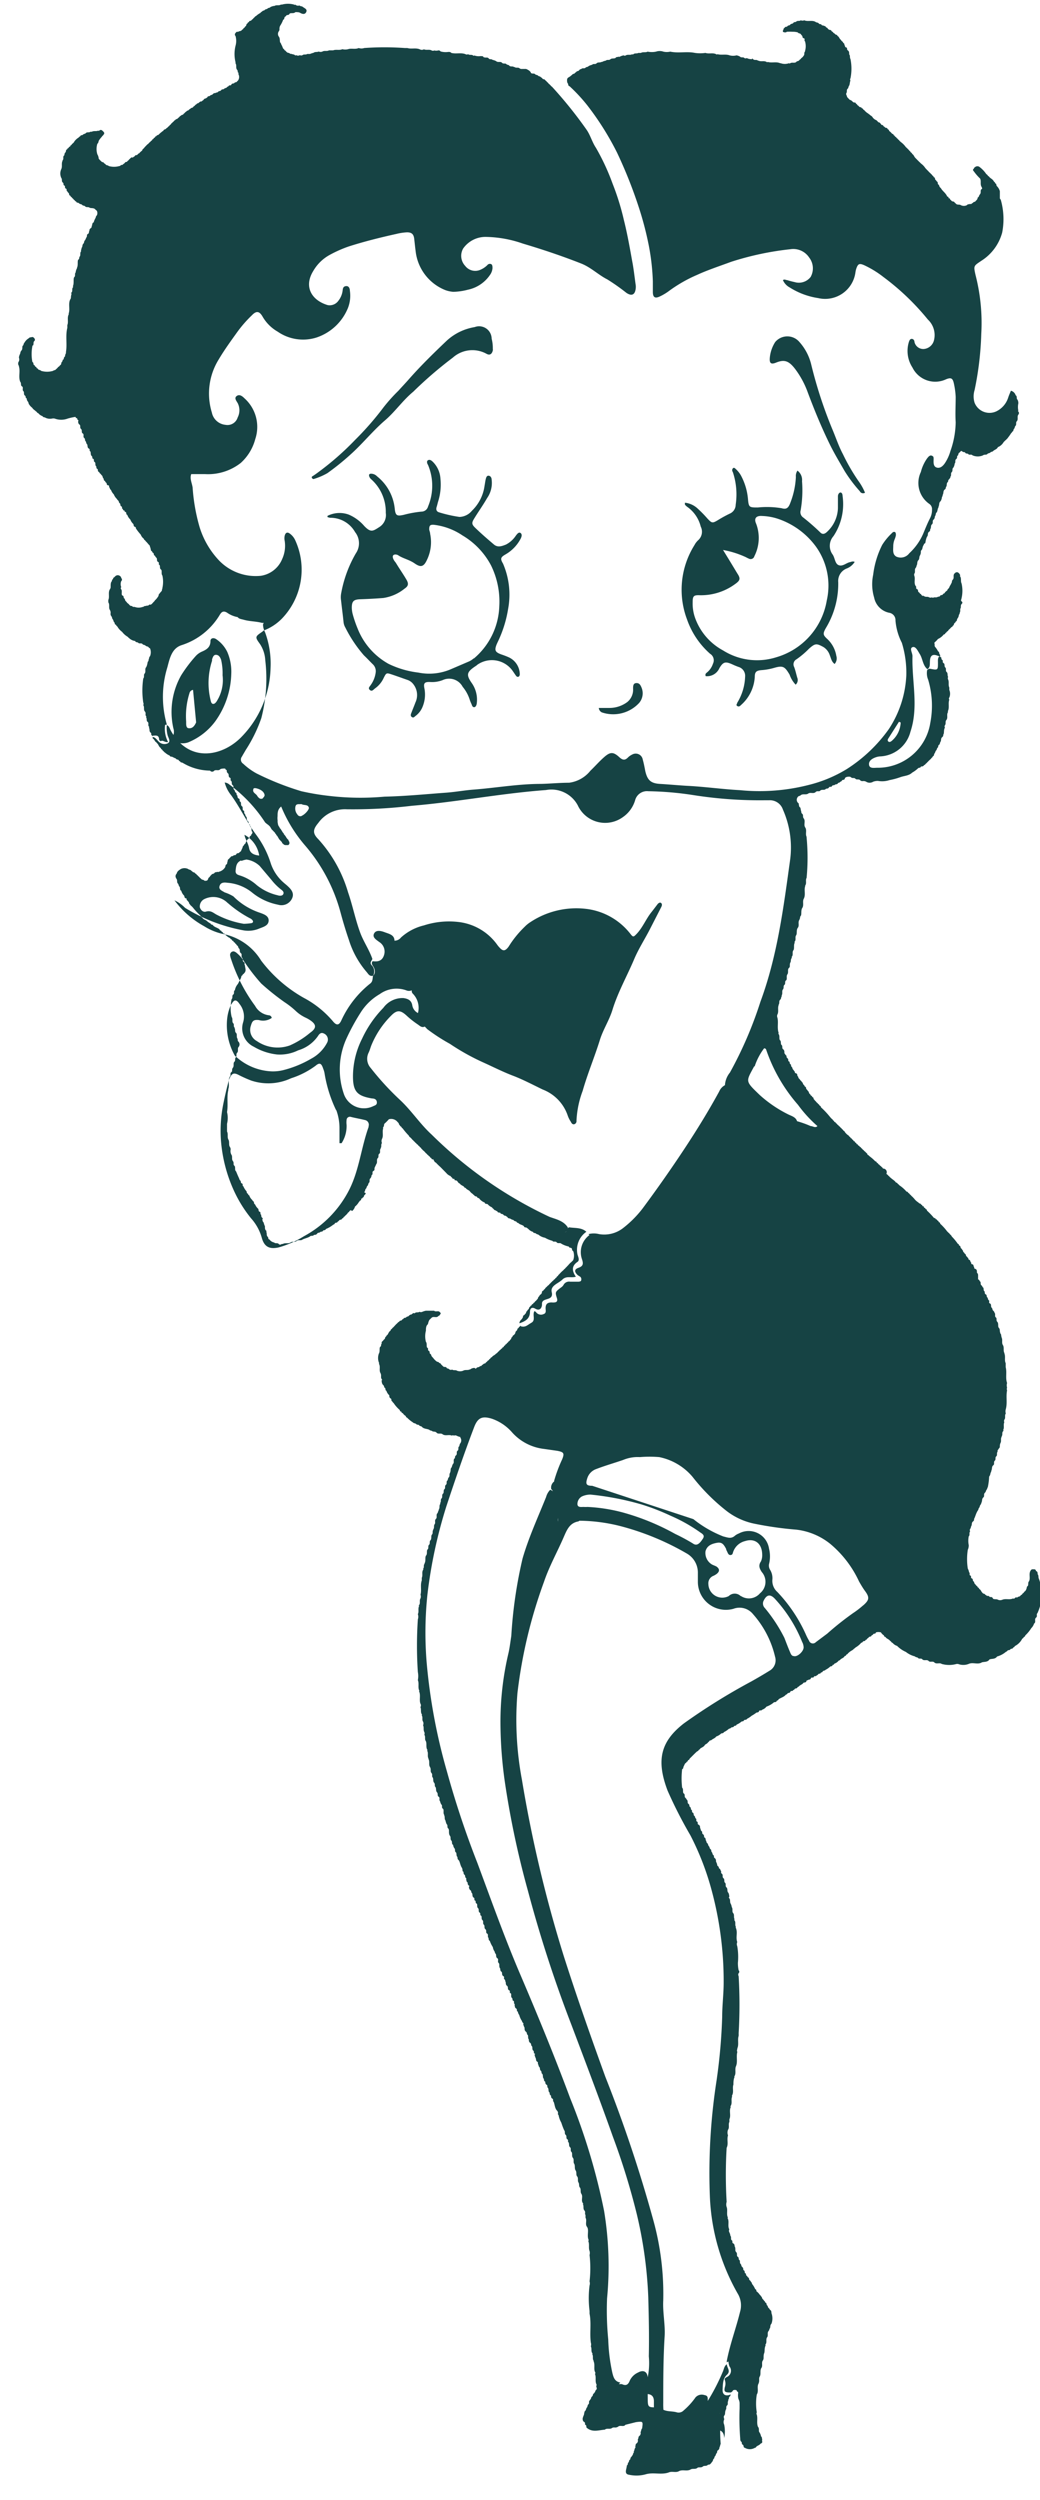 <svg id="Type" xmlns="http://www.w3.org/2000/svg" viewBox="0 0 97.94 235.34"><defs><style>.cls-1{fill:#164344;}</style></defs><path class="cls-1" d="M667.69,513.62h0c-.08-.13,0-.31-.12-.43l0,0v0c0-.12,0-.26-.16-.31a.16.16,0,0,0-.15-.16s-.07,0-.09,0-.09,0-.12,0h0a.24.24,0,0,0-.14.12c-.21.31,0,.68-.15,1-.12.12-.05.29-.11.44h0c-.12.06-.1.19-.14.29s-.08.19-.17.24v0l-.12.15a.24.24,0,0,0-.13.15c-.07,0-.11.07-.16.11h0c-.06.09-.19.06-.26.13s-.05.06-.09,0a.29.29,0,0,0-.19.11.09.09,0,0,1-.13,0c-.32.16-.68,0-1,.12a.52.52,0,0,1-.44,0c-.14-.08-.32,0-.47-.1l0,0,0-.05a.33.33,0,0,0-.19-.11.07.07,0,0,1-.1,0,.5.5,0,0,0-.17-.11.08.08,0,0,1-.11,0,.54.54,0,0,0-.16-.1c0-.11-.19-.06-.24-.17h0c-.13-.1-.15-.3-.32-.37h0a.15.15,0,0,0-.13-.14h0a.21.21,0,0,0-.13-.16.88.88,0,0,0-.12-.15h0c-.1-.07-.06-.2-.16-.27s0-.21-.15-.27,0-.22-.14-.27,0-.23-.12-.31l0,0,0,0a1.12,1.12,0,0,0-.12-.35l0,0v0a5.77,5.77,0,0,1,0-1.76,1,1,0,0,0,.09-.44,2.1,2.1,0,0,1,0-.83h0c.14-.13,0-.32.13-.46a.26.26,0,0,1,0-.24c.08-.08.06-.2.12-.29s0-.3.15-.41.07-.21.13-.3.16-.48.3-.69.06-.2.14-.29.06-.2.13-.28.09-.2.13-.3,0-.29.15-.41h0c.13-.11,0-.29.13-.42s.09-.19.16-.28.08-.19.13-.28h0A5.93,5.93,0,0,0,663,504a.65.65,0,0,0,.13-.35v0l0,0c.07-.08.07-.2.11-.3s0-.31.15-.42,0-.3.14-.43,0-.29.14-.41,0-.32.14-.45a.08.08,0,0,1,0-.11c0-.06.09-.1.09-.17.18-.11.06-.32.15-.45l0-.05,0,0c.14-.18,0-.42.13-.61l0-.05,0,0c.12-.14,0-.33.13-.47s0-.07,0-.1c.15-.23,0-.51.12-.74a.31.31,0,0,1,0-.25c.15-.17,0-.41.14-.58a.71.71,0,0,1,0-.41c.16-.58,0-1.19.12-1.77h0a.33.33,0,0,1,0-.26.7.7,0,0,1,0-.43c-.17-.49,0-1-.13-1.49,0-.13,0-.26,0-.38-.14-.28,0-.61-.12-.9l0,0,0-.05c-.14-.24,0-.52-.14-.75h0c-.15-.22,0-.5-.13-.72l0,0,0-.05c-.06-.11,0-.24-.12-.33l0,0,0-.06c-.08-.14,0-.33-.13-.46s0-.41-.15-.57,0-.31-.14-.42,0-.31-.12-.43l0,0,0,0a.37.37,0,0,0-.12-.2h0c-.1-.07-.06-.21-.14-.27h0c-.13-.11,0-.33-.17-.41s0-.22-.11-.3-.06-.21-.15-.28,0-.21-.14-.28-.06-.21-.12-.29h0c-.15-.09,0-.31-.18-.39h0c0-.07-.06-.11-.1-.17h0c-.15-.09,0-.31-.17-.39,0-.07-.07-.11-.1-.16l-.05,0V485a.33.33,0,0,0-.11-.2l0,0v-.06c0-.11,0-.25-.16-.3s-.06-.13-.11-.18h0c-.08-.06,0-.21-.17-.25s-.06-.12-.11-.17h0c-.09-.06-.05-.21-.17-.25s-.06-.12-.11-.17h0a.36.36,0,0,1-.11-.14l0,0c-.11,0-.07-.19-.16-.24s-.08-.11-.12-.15v0c-.1,0-.06-.2-.17-.24h0c0-.07-.07-.11-.12-.16s0-.22-.18-.25h0c0-.08,0-.11-.11-.16a5.36,5.36,0,0,0-.57-.69.38.38,0,0,0-.12-.16h0a.75.75,0,0,1-.12-.14v0a.49.49,0,0,1-.13-.12h0a.49.49,0,0,1-.12-.13l0,0a5.25,5.25,0,0,0-.6-.65h0a.15.15,0,0,0-.14-.15.15.15,0,0,0-.13-.15.14.14,0,0,0-.15-.12c0-.13-.18-.09-.22-.19l0,0a7.23,7.23,0,0,0-.61-.63h0a.13.13,0,0,0-.13-.14.14.14,0,0,0-.15-.13h0c0-.09,0-.14-.14-.14h0a.13.13,0,0,0-.13-.14h0c0-.13-.17-.08-.22-.18l0,0-.15-.11h0a1.39,1.39,0,0,1-.28-.28h0l-.13-.14h0l-.14-.13h0a.44.44,0,0,0-.14-.13.26.26,0,0,0-.15-.14.16.16,0,0,0-.16-.12,3.25,3.25,0,0,0-.68-.6.32.32,0,0,0-.15-.13.16.16,0,0,0-.16-.12c-.13-.2-.35-.3-.51-.46l0,0a.34.34,0,0,1-.12-.12l0,0a.49.49,0,0,1-.13-.12h0a.79.79,0,0,0-.15-.12A.34.34,0,0,0,653,475a.27.27,0,0,0-.13-.15.37.37,0,0,0-.15-.13h0a.27.27,0,0,0-.15-.13.17.17,0,0,0-.15-.13h0a.14.14,0,0,0-.14-.14,3.8,3.8,0,0,0-.52-.46h0l-.13-.12h0l-.1-.06s0-.05,0-.07h0l-.14-.13h0a.47.47,0,0,0-.15-.13.34.34,0,0,0-.15-.14.24.24,0,0,0-.13-.13h0a.2.2,0,0,0-.15-.13h0a.15.15,0,0,0-.15-.12h0a.13.13,0,0,0-.15-.13.12.12,0,0,0-.13-.14.13.13,0,0,0-.14-.14h0a.18.18,0,0,0-.13-.15.2.2,0,0,0-.15-.14.19.19,0,0,0-.13-.14h0a.25.25,0,0,0-.13-.14h0a1.39,1.39,0,0,1-.28-.28.24.24,0,0,0-.14-.14.34.34,0,0,0-.14-.15.32.32,0,0,0-.14-.14.29.29,0,0,0-.15-.14.23.23,0,0,0-.14-.13.22.22,0,0,0-.14-.14h0a.15.15,0,0,0-.15-.12h0a.17.17,0,0,0-.13-.15c0-.07-.07-.11-.12-.15h0l-.13-.14h0a7.83,7.83,0,0,0-.88-.94c0-.09-.06-.13-.13-.16a.24.24,0,0,0-.13-.15.38.38,0,0,0-.14-.14.61.61,0,0,0-.13-.15h0a.76.76,0,0,1-.11-.14l0,0c-.09,0,0-.2-.18-.22h0a.14.14,0,0,0-.13-.14.31.31,0,0,0-.12-.17c-.08-.07-.05-.22-.16-.26a.38.38,0,0,0-.12-.16c-.08-.07,0-.22-.17-.26h0a.28.28,0,0,0-.11-.17c-.08-.07-.06-.21-.17-.26a.27.27,0,0,0-.13-.15.61.61,0,0,0-.12-.16h0c-.1-.06-.06-.22-.17-.26h0c0-.09,0-.22-.16-.26s0-.13-.12-.17h0a.76.76,0,0,0-.11-.16h0c-.09-.07-.06-.21-.15-.27s0-.21-.15-.27h0c-.05-.09,0-.23-.16-.26h0c0-.11,0-.22-.11-.3s0-.22-.15-.28a.46.46,0,0,0-.11-.16l0,0v-.05c0-.12,0-.25-.13-.34s0-.32-.16-.41h0c-.08-.14,0-.32-.12-.43s0-.4-.13-.57a.09.09,0,0,1,0-.12c-.17-.47,0-1-.12-1.44a.37.37,0,0,1,0-.29c.15-.28,0-.6.12-.89l0-.05,0,0c.11-.13,0-.31.13-.44s.08-.21.14-.31,0-.08,0-.1c.14-.17,0-.41.13-.57s0-.31.14-.43,0-.31.15-.42,0-.39.13-.57,0-.4.12-.58a.24.24,0,0,0,.11-.22c0-.12,0-.24.06-.33s0-.31.14-.43a.09.09,0,0,1,0-.12c.14-.17,0-.41.13-.58s0-.5.14-.73a.07.07,0,0,1,0-.11c.14-.17,0-.4.12-.57s0-.5.16-.71h0c.17-.21,0-.49.13-.72s.05-.3.15-.41,0-.49.13-.72h0c.2-.28,0-.62.16-.9l0,0,0,0c.19-.38,0-.81.13-1.18v-.06l0,0c.16-.21,0-.49.13-.71a20.21,20.21,0,0,0,0-3.81l0,0,0-.06c-.14-.28.05-.61-.13-.88a.47.47,0,0,1-.07-.28c0-.2.06-.4-.07-.57s0-.31-.14-.43-.05-.2-.12-.28l0,0v-.05c-.05-.11,0-.25-.15-.33a1.13,1.13,0,0,1-.06-.32A.41.41,0,0,1,645,440h0c.06-.09.19-.06.26-.15h0c.22-.16.5,0,.7-.15a.38.38,0,0,1,.23-.06c.16,0,.34.05.48-.09s.31,0,.42-.12h0c.14-.16.4,0,.53-.17h0c.1-.05.22,0,.29-.13s.22,0,.29-.13.2-.05.28-.13h0c.08-.08.2,0,.27-.13h0c.06-.09.2-.05.24-.16a.2.2,0,0,0,.16-.13h0c.07-.07.22,0,.26-.16s.27-.18.42-.18a.29.29,0,0,1,.17.06h0c.11.13.3,0,.41.14h0c.12.12.3,0,.43.12a.29.29,0,0,0,.24.1.54.54,0,0,1,.33.05.61.61,0,0,0,.34.1.66.66,0,0,0,.34-.1,1.31,1.31,0,0,1,.44-.07,2.27,2.27,0,0,0,1.1-.08h0a6.57,6.57,0,0,0,1-.27h0c.38-.14.81-.13,1.12-.43a2.89,2.89,0,0,0,.57-.42h0c.08-.07.22,0,.26-.16h0c.11,0,.23,0,.29-.13h0a.2.2,0,0,0,.15-.12.51.51,0,0,0,.15-.14.93.93,0,0,0,.14-.14h0l.14-.13h0a.47.47,0,0,0,.13-.15.22.22,0,0,0,.12-.16c.13,0,.09-.18.16-.26s.07-.2.15-.28.06-.2.15-.27h0c.08-.07,0-.2.14-.27h0c.08-.08.06-.2.13-.29s0-.3.15-.42.07-.21.13-.29,0-.42.13-.61a.19.19,0,0,1,0-.22c.12-.15,0-.34.13-.49l0,0,0,0c.18-.22,0-.51.15-.73,0,0,0-.08,0-.12.16-.34,0-.72.13-1.07a.15.15,0,0,1,0-.2.92.92,0,0,0,0-.71c0-.07,0-.15,0-.23-.12-.24,0-.51-.11-.75a.3.3,0,0,1,0-.26c-.1-.13,0-.33-.14-.45s0-.31-.13-.43,0-.31-.16-.41,0-.21-.12-.29-.06-.2-.13-.28v0a.13.13,0,0,0-.12,0,.19.19,0,0,0,0-.26c-.07-.09,0-.21-.15-.28a1.92,1.92,0,0,0-.28-.42h0c-.09-.11,0-.25-.08-.37l.07-.08a1.92,1.92,0,0,0,.28-.29h0a1.45,1.45,0,0,0,.55-.43.15.15,0,0,0,.15-.13.22.22,0,0,0,.14-.14.21.21,0,0,0,.15-.14,2.77,2.77,0,0,0,.28-.28h0a.16.16,0,0,0,.13-.14h0c.12,0,.08-.18.17-.24h0c.05-.05.11-.08.11-.16h0c.13,0,.09-.19.16-.27a.62.62,0,0,0,.13-.34v0l0,0c.09-.09.07-.22.13-.32l0-.25c.11-.13,0-.31.12-.44s.1-.17,0-.27,0-.18,0-.28a3.05,3.05,0,0,0,0-1.41l0,0,0,0c-.1-.2,0-.44-.12-.64a.05.05,0,0,1,0-.09.46.46,0,0,0-.27-.32.13.13,0,0,1-.12,0l-.16.13h0c-.15.17,0,.4-.14.56s-.07.2-.12.3-.09.19-.15.28-.07.2-.15.27h0c-.05.05-.11.1-.11.18h0a.75.75,0,0,0-.28.28h0c-.08,0-.12.06-.16.12s-.23,0-.26.16l0,0v0a1.21,1.21,0,0,0-.31.09l-.25,0a.15.15,0,0,1-.19,0,.33.33,0,0,1-.26,0c-.15-.1-.32,0-.47-.11s-.08,0-.1,0a.86.86,0,0,0-.16-.1c0-.07-.07-.13-.14-.13h0c0-.08-.07-.11-.13-.16h0c-.08-.08,0-.22-.15-.28s0-.2-.12-.29h0c-.2-.3,0-.67-.14-1v-.14c.15-.16,0-.4.14-.56h0c.08-.09.07-.2.12-.29s0-.3.13-.43.07-.29.14-.42.1-.23.1-.35a.24.24,0,0,1,.07-.2c.08-.08.08-.21.11-.3s.1-.19.14-.3h0c.13,0,.11-.17.14-.28s.06-.28.15-.41,0-.31.16-.42.07-.2.14-.29,0-.3.14-.42,0-.3.14-.43.1-.21.14-.33l0,0,0,0c.08-.09.06-.21.11-.31v0c.12-.09.11-.23.15-.34l0-.05,0,0c.07-.08.07-.19.11-.29s0-.31.16-.42h0a.93.93,0,0,0,.12-.33v-.05l0,0c.08-.09.06-.2.11-.29s0-.31.16-.43.06-.2.14-.27,0-.31.14-.43h0c.08-.06,0-.2.14-.26v0c0-.06.11-.11.11-.2l0-.05,0,0c.13-.11,0-.3.13-.43s0-.31.15-.42a.93.93,0,0,0,.12-.33v-.05l0,0c.13-.11,0-.31.14-.42s.07-.21.11-.3h0c.12-.06.08-.19.15-.28a.64.64,0,0,0,.15-.13h0s0-.05.07-.05a.11.11,0,0,1,.07,0c.07.11.19.09.3.12h0c0,.13.18.1.28.14h0c.09.17.29,0,.41.14h0a1.23,1.23,0,0,0,1,0h0c.12-.11.31,0,.42-.14h0c.07-.07.2-.05.27-.13h0c.07-.08.2-.05.27-.14s.31-.15.4-.3.12-.06.16-.12h0a1.13,1.13,0,0,0,.42-.42h0a1.85,1.85,0,0,0,.14-.14h0a.86.86,0,0,0,.14-.13h0a.64.64,0,0,0,.13-.15,4.27,4.27,0,0,0,.29-.41.38.38,0,0,0,.12-.16h0c.11,0,.08-.18.15-.25h0c.09-.08.06-.21.14-.28h0c.13-.13,0-.31.13-.44h0c.16-.18,0-.43.14-.62l0,0,0,0a.21.21,0,0,0,0-.29.05.05,0,0,1,0-.09,1.52,1.52,0,0,1,0-.67.66.66,0,0,0-.08-.36c-.13-.1,0-.32-.17-.41a.63.63,0,0,0-.45-.43c-.09.22-.19.44-.26.66a2.16,2.16,0,0,1-1.07,1.26,1.51,1.51,0,0,1-2.09-.79,2,2,0,0,1,0-1.19,29.72,29.72,0,0,0,.63-5.3,18.12,18.12,0,0,0-.54-5.53c-.2-.89-.18-.85.56-1.35a4.55,4.55,0,0,0,1.95-2.65,6.65,6.65,0,0,0-.11-3,.4.4,0,0,0-.11-.2l0,0V383a1.07,1.07,0,0,0-.28-.48h0c-.08-.07,0-.22-.16-.26h0c0-.09-.06-.12-.11-.16a.75.75,0,0,0-.27-.29h0l-.15-.12a.27.27,0,0,0-.15-.13h0a.27.27,0,0,0-.13-.15h0a.76.76,0,0,1-.11-.14l0,0a2.87,2.87,0,0,0-.55-.55h0a.33.33,0,0,0-.41,0,.23.23,0,0,0-.13.16c-.12.07-.09.16,0,.25h0a4.8,4.8,0,0,0,.59.68c.12.23,0,.5.11.73s.11.19,0,.29,0,.3-.11.44-.1.19-.15.28h0c-.11,0-.07.2-.16.25h0a.34.34,0,0,1-.12.12l0,0c0,.1-.2.06-.24.17a.65.65,0,0,0-.15.1.09.09,0,0,1-.12,0c-.09.06-.22,0-.3.12a.63.63,0,0,1-.58,0c-.12-.09-.3,0-.43-.11s-.07-.11-.15-.11h0c0-.14-.17-.1-.26-.16s-.07-.13-.16-.12a.13.13,0,0,0-.15-.15c0-.09,0-.14-.13-.16-.11-.29-.37-.46-.54-.7a.53.53,0,0,0-.13-.16c-.09-.08-.06-.21-.16-.27s0-.23-.15-.29a.42.42,0,0,0-.12-.15h0c-.08-.07,0-.22-.17-.25h0a.18.18,0,0,0-.12-.15h0a.32.32,0,0,0-.13-.15.62.62,0,0,0-.14-.14l-.14-.15h0l-.13-.13h0l-.13-.14h0a1.6,1.6,0,0,0-.4-.42h0l-.13-.13h0a.8.8,0,0,1-.13-.13h0a.8.8,0,0,1-.13-.13h0a1.59,1.59,0,0,1-.13-.13h0c-.13-.11-.16-.31-.32-.39a.17.17,0,0,0-.13-.14h0a.26.26,0,0,0-.12-.15.87.87,0,0,0-.12-.14v0l-.13-.13h0a.8.8,0,0,1-.13-.13v0a2,2,0,0,0-.41-.41h0l-.14-.12h0a.38.38,0,0,0-.14-.14.47.47,0,0,0-.14-.14.27.27,0,0,0-.15-.13h0a.19.19,0,0,0-.13-.13h0c0-.07-.06-.13-.14-.13a1.53,1.53,0,0,0-.29-.28l0,0,0,0a.15.15,0,0,0-.13-.15h0a.17.17,0,0,0-.17-.14s-.08,0-.08-.05l-.15-.1c0-.06-.09-.12-.16-.12s-.06-.13-.14-.13l0,0,0,0c0-.12-.18-.08-.23-.18h0l-.13-.13h0A.75.75,0,0,1,652,376h0a.44.44,0,0,0-.15-.12,3.79,3.79,0,0,0-.4-.3h0a.93.93,0,0,0-.15-.13.24.24,0,0,0-.15-.13.16.16,0,0,0-.15-.13l0,0,0,0c0-.12-.19-.08-.25-.16h0a.26.26,0,0,0-.15-.12h0a.18.18,0,0,0-.14-.14c0-.07-.06-.13-.15-.12s-.18-.1-.26-.17-.2-.06-.24-.16h0a.53.53,0,0,1-.13-.13h0c-.09-.06-.06-.19-.14-.27v-.14c.12-.12,0-.31.13-.42h0c.09-.07.07-.2.14-.29s.06-.33.13-.49a.17.17,0,0,1,0-.2,4.51,4.51,0,0,0,0-1.83h0c-.09-.14,0-.31-.12-.43l0,0,0-.05c0-.12,0-.24-.13-.33s0-.23-.16-.28-.07-.11-.11-.16h0c-.09-.06,0-.2-.16-.26h0a.24.24,0,0,0-.11-.15.57.57,0,0,1-.12-.15l0,0c-.14-.09-.15-.29-.32-.36h0c0-.13-.18-.09-.22-.18h0a.66.66,0,0,0-.16-.11.22.22,0,0,0-.15-.13h0a.21.21,0,0,0-.19-.15h-.05l0,0-.14-.11h0c0-.06-.09-.11-.15-.12h0a.22.22,0,0,0-.19-.14h0l0,0c-.07-.07-.2,0-.26-.13h0c-.08-.07-.2,0-.26-.13h0c-.09-.07-.21-.05-.29-.12-.33-.19-.72,0-1.06-.15a.42.42,0,0,1-.33,0c-.12.11-.31,0-.43.13h0c-.08.07-.2,0-.28.13h0c-.08.09-.21.05-.28.15s-.21.05-.27.15-.23,0-.26.16h0c-.12,0-.09.18-.16.25s0,0,0,.05,0,.05,0,.06.24.13.37,0h0a4.9,4.9,0,0,1,.54,0,1.69,1.69,0,0,1,.49.06c.06.11.19.07.27.15h0l.12.15h0c.09.06,0,.21.17.25s0,.21.12.29a1.6,1.6,0,0,1,0,.92v.05l0,0c-.13.1,0,.3-.15.4h0c0,.07-.09.1-.12.16a.32.32,0,0,0-.14.14.49.49,0,0,0-.15.13h0c-.07.08-.21.05-.27.15h0c-.16.13-.39,0-.56.11a.08.08,0,0,1-.12,0,1.16,1.16,0,0,1-.78,0l-.05,0,0,0c-.38-.17-.79,0-1.17-.12a.07.07,0,0,1-.11,0c-.24-.14-.52,0-.76-.12l-.05,0,0,0c-.13-.13-.32,0-.46-.14s-.08,0-.11,0-.33,0-.48-.11a.2.2,0,0,1-.23,0c-.11-.12-.3,0-.41-.13h0a.93.93,0,0,0-.33-.12,1.3,1.3,0,0,1-.65,0c-.37-.14-.77,0-1.14-.11a.09.09,0,0,1-.13,0c-.32-.16-.69,0-1-.12a3.44,3.44,0,0,1-1,0c-.76-.16-1.55.05-2.32-.12a1.43,1.43,0,0,1-.65,0,1.09,1.09,0,0,0-.69,0,1.92,1.92,0,0,1-.79,0c-.2.11-.43,0-.63.12a2,2,0,0,1-.24,0c-.15.09-.33,0-.47.12a.08.08,0,0,1-.12,0c-.17.12-.4,0-.59.11a.18.18,0,0,1-.21,0,1.31,1.31,0,0,0-.35.12.08.08,0,0,1-.11,0c-.1.06-.23,0-.31.13l0,0,0,0c-.15.08-.34,0-.48.12h0c-.12.12-.31,0-.43.13l0,0h0a1.12,1.12,0,0,0-.35.12l0,0-.07,0c-.13.09-.32,0-.45.13h0c-.11.13-.31,0-.42.14l0,0,0,0a1.09,1.09,0,0,0-.34.13h0c-.07.09-.19.06-.27.13h0c-.11.14-.3,0-.41.14l0,0h0a.27.27,0,0,0-.2.11h0c-.06.1-.19.06-.26.15a.58.58,0,0,1-.15.11l0,0c0,.1-.2.06-.24.16l-.15.12h0c-.09.09-.21.12-.29.21a.33.33,0,0,0-.05.16c0,.12,0,.24.07.33s0,.22.17.27h0a15.69,15.69,0,0,1,1.67,1.8,26.89,26.89,0,0,1,2.8,4.45,43.32,43.32,0,0,1,2,5,30.69,30.69,0,0,1,1,3.8,21.37,21.37,0,0,1,.37,3.3c0,.32,0,.65,0,1,0,.52.2.65.65.44a5.1,5.1,0,0,0,.79-.46,13.36,13.36,0,0,1,2.74-1.58c1-.46,2.13-.83,3.21-1.23a27.8,27.8,0,0,1,5.56-1.18,1.79,1.79,0,0,1,1.77.78,1.66,1.66,0,0,1,.14,1.83,1.4,1.4,0,0,1-1.52.48,6.75,6.75,0,0,1-.68-.18c-.13,0-.26-.12-.41,0a1.43,1.43,0,0,0,.64.69,6.93,6.93,0,0,0,2.68,1,2.88,2.88,0,0,0,3.51-2.42,1.89,1.89,0,0,1,.1-.41c.15-.4.28-.45.69-.28a9.26,9.26,0,0,1,1.85,1.13,23.23,23.23,0,0,1,4.18,4,2,2,0,0,1,.58,1.93,1.08,1.08,0,0,1-.94.84.85.85,0,0,1-.9-.65c0-.12-.07-.29-.25-.3s-.24.17-.29.33a2.87,2.87,0,0,0,.35,2.37,2.39,2.39,0,0,0,3.17,1.1c.46-.18.62-.11.73.4a7.49,7.49,0,0,1,.17,1.26c0,.8-.05,1.6,0,2.39a8.42,8.42,0,0,1-.49,2.69,4.11,4.11,0,0,1-.52,1.15c-.17.25-.42.51-.75.43s-.33-.42-.32-.71,0-.35-.18-.42-.33.13-.44.27a3.84,3.84,0,0,0-.58,1.27,2.4,2.4,0,0,0,.79,3,.58.58,0,0,1,.26.53,1.72,1.72,0,0,1-.18.81c-.24.46-.43.94-.63,1.42a5.45,5.45,0,0,1-1.33,1.89,1,1,0,0,1-1.21.32c-.39-.21-.3-.65-.3-1a1.73,1.73,0,0,1,.13-.63,1.76,1.76,0,0,0,.12-.39c0-.11,0-.24-.09-.3a.23.23,0,0,0-.26.08,5.65,5.65,0,0,0-.94,1.13,8.47,8.47,0,0,0-.85,2.81,4.34,4.34,0,0,0,.09,2.15,1.82,1.82,0,0,0,1.41,1.43.7.7,0,0,1,.6.74,5.6,5.6,0,0,0,.6,2.09,9.59,9.59,0,0,1,.42,3.06,10,10,0,0,1-1.66,5.08,14.3,14.3,0,0,1-3.94,3.74,12.68,12.68,0,0,1-3.56,1.49,18.69,18.69,0,0,1-6.5.5c-1.68-.09-3.35-.33-5-.41-.85-.05-1.69-.13-2.54-.18s-1.18-.34-1.38-1.2c-.07-.37-.14-.74-.24-1.09a.67.67,0,0,0-1-.47,1.38,1.38,0,0,0-.4.28c-.28.28-.49.24-.77,0-.6-.56-.89-.56-1.51,0-.44.39-.83.84-1.25,1.24a3.07,3.07,0,0,1-2,1.13c-.89,0-1.78.09-2.67.11-2.14,0-4.25.38-6.38.54-.86.07-1.72.23-2.59.29-1.91.14-3.82.33-5.75.37a25.21,25.21,0,0,1-5.21-.07,23.87,23.87,0,0,1-2.62-.44A26.38,26.38,0,0,1,594,437.8a6.15,6.15,0,0,1-1.25-.91.46.46,0,0,1-.11-.68c.11-.21.24-.41.35-.61a13.76,13.76,0,0,0,1.47-3,14.73,14.73,0,0,0,.37-5.45,3.05,3.05,0,0,0-.5-1.53c-.48-.66-.46-.69.2-1.14l.16-.13a4.78,4.78,0,0,0,1.7-1.11,6.64,6.64,0,0,0,1.26-7.39,1.56,1.56,0,0,0-.48-.6c-.25-.2-.43-.13-.51.18a1.11,1.11,0,0,0,0,.48,3,3,0,0,1-.24,1.72,2.58,2.58,0,0,1-2,1.57,4.78,4.78,0,0,1-4.06-1.57,8,8,0,0,1-1.71-3,17.56,17.56,0,0,1-.66-3.74c-.06-.42-.29-.84-.13-1.26h1.31a5,5,0,0,0,3.35-1.05,4.61,4.61,0,0,0,1.37-2.25,3.61,3.61,0,0,0-1-3.82c-.2-.2-.47-.43-.74-.24s-.05.45.08.67a1.48,1.48,0,0,1,0,1.36,1,1,0,0,1-1.15.69,1.45,1.45,0,0,1-1.28-1.16,6.1,6.1,0,0,1,.65-5c.54-.91,1.16-1.76,1.77-2.61a11.63,11.63,0,0,1,1.35-1.54c.42-.44.7-.4,1,.11a3.85,3.85,0,0,0,1.43,1.43,4.2,4.2,0,0,0,3.63.56,4.85,4.85,0,0,0,3-2.82,3.19,3.19,0,0,0,.17-1.59c0-.2-.09-.46-.35-.44s-.31.19-.33.39a1.93,1.93,0,0,1-.41,1,1,1,0,0,1-1,.4c-1.48-.44-2.29-1.7-1.36-3.21a4,4,0,0,1,1.54-1.51,11.6,11.6,0,0,1,1.8-.8c1.47-.47,3-.85,4.49-1.18a5.19,5.19,0,0,1,1-.15c.46,0,.63.19.68.63s.08.75.13,1.13a4.48,4.48,0,0,0,2.8,3.68,2.71,2.71,0,0,0,.75.16,5.82,5.82,0,0,0,1.38-.2,3.33,3.33,0,0,0,2.06-1.37,1.27,1.27,0,0,0,.25-.65c0-.14,0-.31-.11-.38a.3.3,0,0,0-.38.09,2.12,2.12,0,0,1-.64.43,1.19,1.19,0,0,1-1.44-.36,1.38,1.38,0,0,1-.19-1.64,2.57,2.57,0,0,1,2.1-1.09,11.05,11.05,0,0,1,3.52.63c1.85.55,3.7,1.17,5.5,1.88.93.37,1.6,1.06,2.45,1.49a19.12,19.12,0,0,1,1.79,1.26c.51.35.83.19.89-.42a1.31,1.31,0,0,0,0-.28c-.11-.77-.19-1.55-.34-2.31-.23-1.29-.46-2.58-.78-3.85a23.63,23.63,0,0,0-1.06-3.41,21.15,21.15,0,0,0-1.57-3.38c-.37-.55-.52-1.2-.91-1.74a40.08,40.08,0,0,0-3.22-4,.49.49,0,0,1-.13-.12v0l-.13-.13h0a.3.3,0,0,1-.12-.13l0,0a.49.49,0,0,1-.13-.12h0a.93.93,0,0,0-.15-.13c0-.1-.19-.05-.25-.15h0a.35.35,0,0,0-.15-.12h0c-.06-.1-.2-.07-.26-.15h0c-.07-.08-.2-.05-.27-.13h0c-.11-.13-.3,0-.41-.14h0c0-.05-.07-.13-.13-.18a.42.42,0,0,0-.12-.08.67.67,0,0,0-.21-.1H619a.29.29,0,0,1-.22-.06h0c-.14-.12-.33,0-.47-.12h-.06l0,0c-.12-.11-.31,0-.43-.12h0c-.06-.1-.19-.07-.27-.14h0c-.11-.14-.3,0-.42-.14h0c-.16-.16-.39,0-.55-.15h0a1.06,1.06,0,0,0-.34-.12l0,0,0,0c-.1-.12-.29,0-.38-.16a.22.22,0,0,0-.15-.06h-.1a.52.52,0,0,1-.24-.05c0-.1-.16-.08-.26-.09a1.19,1.19,0,0,1-.59-.06.08.08,0,0,1-.12,0c-.14-.11-.32,0-.47-.12a.23.23,0,0,1-.24,0c-.43-.17-.9,0-1.34-.12l0,0,0,0c-.08-.1-.18-.09-.29-.09a1.75,1.75,0,0,1-.72-.05.22.22,0,0,0-.23-.09.72.72,0,0,1-.36,0,.28.28,0,0,1-.25,0c-.22-.13-.5,0-.73-.11a.39.39,0,0,1-.39,0c-.39-.16-.8,0-1.17-.12l-.25,0a26.92,26.92,0,0,0-3.81,0,.78.78,0,0,1-.52,0c-.33.15-.7,0-1,.11a1.11,1.11,0,0,1-.54,0c-.28.13-.59,0-.87.11l-.39,0c-.19.11-.42,0-.61.11a.45.45,0,0,1-.36,0c-.15.08-.34,0-.48.12l0,0,0,0a2.24,2.24,0,0,0-.34.11l-.26,0c-.13.1-.31,0-.44.11a.25.25,0,0,1-.25,0,.32.32,0,0,1-.34,0,.09.09,0,0,1-.13,0c-.08-.08-.21-.07-.31-.11s-.08,0-.11,0a.4.4,0,0,0-.2-.11l-.05,0,0,0-.15-.11a.27.27,0,0,0-.15-.13h0a.24.24,0,0,0-.13-.15l-.06-.14-.06-.15c-.07-.09-.07-.2-.15-.28s0-.4-.14-.56a.44.44,0,0,1,0-.51.27.27,0,0,0,.06-.17.66.66,0,0,1,.06-.34h0a2.62,2.62,0,0,0,.29-.58h0c.12,0,.09-.18.15-.26a.34.34,0,0,0,.15-.14h0c.09-.07.22,0,.29-.14s.41,0,.54-.16h0a.66.66,0,0,1,.23,0,.42.42,0,0,1,.22.05c.22.13.47.19.59-.07s-.15-.35-.31-.47h0c-.08-.08-.21-.06-.3-.12s-.09,0-.12,0-.21,0-.3-.11a.08.08,0,0,1-.12,0,2.16,2.16,0,0,0-1.13,0l-.05,0-.06,0c-.18.13-.41,0-.6.13l0,0h-.05a1,1,0,0,0-.34.11h0c-.06.09-.19.05-.26.13h0c-.06.08-.19.05-.26.13h0c-.07.09-.21.05-.26.16h0a.33.33,0,0,0-.16.13,1.91,1.91,0,0,0-.41.29.27.27,0,0,0-.15.13.47.47,0,0,0-.14.14.93.93,0,0,0-.15.13h0c-.05.09-.21,0-.23.18h0a.12.12,0,0,0-.13.13c-.13,0-.09.19-.17.24v0a.36.36,0,0,0-.12.15.2.2,0,0,0-.13.14h0a.3.3,0,0,0-.15.12h0c-.08.07-.21.05-.29.11a.1.1,0,0,1-.12,0,.32.32,0,0,0-.15.13.19.19,0,0,0,0,.28l0,0,0,0a1.69,1.69,0,0,1,0,.92,3.25,3.25,0,0,0,0,1.55s0,.06,0,.11c.13.17,0,.41.14.59s0,.19.12.28a.09.09,0,0,1,0,.12.57.57,0,0,1,0,.58h0a.34.34,0,0,1-.12.12l0,0c0,.1-.19.06-.25.15s-.21,0-.28.15-.22,0-.27.16a.39.39,0,0,0-.16.1h0c-.06.09-.19.05-.26.15h0c-.08.07-.21,0-.28.13h0c-.08.09-.2.06-.27.13h0c-.06.1-.19.06-.26.13l0,0h-.06a.3.3,0,0,0-.19.1h0c-.07.1-.2.06-.26.15h0c-.07.08-.21,0-.26.16l-.16.1,0,0h0a.22.22,0,0,0-.19.13h0a.71.71,0,0,1-.14.1.09.09,0,0,1-.11.05c-.07,0-.12.07-.18.1l0,0c-.05.1-.2.05-.24.17a.26.26,0,0,0-.15.12l-.16.12h0c0,.1-.18.06-.24.16a.91.91,0,0,0-.16.11h0c-.05.1-.19.06-.24.17a.42.42,0,0,0-.15.12h0a.69.69,0,0,1-.13.11l0,0c0,.1-.19.06-.23.16h0a.3.3,0,0,0-.15.12l-.14.12h0c-.06.1-.2.06-.24.17h0a.27.27,0,0,0-.15.13.5.5,0,0,0-.15.14.27.27,0,0,0-.13.15.24.24,0,0,0-.14.14.37.37,0,0,0-.15.13l-.15.11,0,0c-.05.1-.19.06-.24.17s-.11.06-.15.13l-.15.12h0a.75.75,0,0,1-.14.12l0,0c0,.09-.21.05-.23.18h0a.14.14,0,0,0-.14.13.15.15,0,0,0-.14.13h0a.17.17,0,0,0-.14.14.27.27,0,0,0-.15.13.64.64,0,0,0-.15.13h0a.33.33,0,0,1-.13.11l0,0-.26.27,0,0a.81.81,0,0,1-.12.14h0a.23.23,0,0,0-.11.17,1.48,1.48,0,0,0-.29.27c-.07,0-.11.07-.16.12h0c-.07.08-.2,0-.26.15h0l-.16.1s0,.06-.09,0a.26.26,0,0,0-.18.13.38.38,0,0,0-.14.14h0l-.14.11,0,.05h-.06c-.09,0-.14.06-.19.13l-.14.1a.09.09,0,0,1-.11.05.34.34,0,0,0-.18.11l0,0-.05,0a1.81,1.81,0,0,1-1,0l0,0,0,0c-.07-.09-.21-.05-.28-.14h0s-.08-.11-.16-.11h0c0-.13-.19-.09-.25-.18h0l-.14-.13a1.58,1.58,0,0,1-.12-.15l0,0v-.06a.93.93,0,0,0-.12-.33,1.66,1.66,0,0,1,0-1c.11-.07.09-.19.14-.29s.19-.27.3-.39h0c0-.05.11-.09.13-.16.18-.18,0-.29-.11-.4h0a.2.2,0,0,0-.28,0c0,.05-.05.05-.09,0-.2.1-.42,0-.61.11l-.14,0c-.12.11-.31,0-.43.13h0c-.07.09-.2.06-.27.15h0c-.07.08-.21,0-.26.16h0c-.06,0-.1.06-.15.11h0a1.34,1.34,0,0,0-.42.4v0c0,.05-.08.09-.12.15a.27.27,0,0,0-.13.15h0a.15.15,0,0,0-.12.15.14.14,0,0,0-.15.13.17.17,0,0,0-.14.14h0c-.13,0-.09.18-.15.27h0c-.1.07-.09.18-.12.29h0c-.18.11,0,.32-.16.46l0,.05,0,0c-.13.25,0,.53-.12.78l0,0,0,0a1,1,0,0,0,0,.83c.11.13,0,.32.14.43s0,.21.14.28,0,.23.15.29,0,.22.15.26h0c0,.07.07.11.11.16h0c.08.07,0,.22.17.25h0a.16.16,0,0,0,.12.14h0a.34.34,0,0,0,.14.15.32.32,0,0,0,.14.14.2.2,0,0,0,.15.12l0,0,0,0c0,.13.18.09.26.16h0c.07.1.2.07.28.14h0c.07.1.19.08.28.13h0c.1.16.29.05.42.14s.39,0,.54.16h0a.93.93,0,0,0,.15.13.47.47,0,0,1,0,.46c-.09.05-.08.18-.13.26s-.11.22-.15.34l0,.05-.05,0a.32.32,0,0,0-.1.21v.05l0,0c-.08.08,0,.21-.14.28h0c-.06.06-.12.11-.12.2l0,.05,0,0c-.08.09,0,.22-.14.29s-.06.2-.12.29-.09.2-.15.3v0c-.1.08-.08.21-.13.3h0c-.12.08-.11.23-.14.34v0l0,0c-.08.09-.06.22-.12.32a.09.09,0,0,1,0,.11c-.11.14,0,.33-.12.48v0l0,0c-.07.08,0,.19-.12.28s0,.52-.13.76v.05l0,0a1.06,1.06,0,0,0-.12.34l0,.05,0,0c-.13.13,0,.32-.13.44s0,.6-.14.87a.07.07,0,0,1,0,.11c-.11.14,0,.33-.12.47s0,.07,0,.1-.06.22-.06.35a.33.33,0,0,1-.07.21c-.2.42,0,.89-.14,1.31,0,0,0,.07,0,.1-.17.32,0,.7-.13,1,0,.08,0,.17,0,.26-.19.75,0,1.53-.13,2.28,0,.05,0,.09,0,.11a.69.69,0,0,0-.09.31h0c-.12.06-.1.19-.14.28h0c-.11,0-.07.19-.17.25h0c-.07.08,0,.21-.14.28h0l-.12.14h0c-.06,0-.1.09-.15.13a.86.86,0,0,1-.14.13h0c-.06.1-.19.06-.26.14h0a2,2,0,0,1-1.13,0h0c-.06-.09-.19-.07-.27-.14h0a.22.22,0,0,0-.15-.12h0a.15.15,0,0,0-.14-.14.18.18,0,0,0-.13-.16c-.05-.09,0-.21-.13-.28a3.88,3.88,0,0,1,0-1.48l0-.06.05,0c.11-.12,0-.31.13-.42h0a.19.19,0,0,0,.06-.13.22.22,0,0,0-.06-.14.27.27,0,0,0-.2-.12h0c-.1.05-.23,0-.32.12h0a1.1,1.1,0,0,0-.41.42c-.09.07-.06.21-.15.28s0,.31-.12.44-.1.21-.14.33v0l0,0a1,1,0,0,0-.11.35.47.47,0,0,1,0,.35.36.36,0,0,0,0,.43l0,0,0,.05c.15.47-.07,1,.13,1.46.12.11,0,.33.16.42s0,.32.12.44h0c.13.11,0,.31.15.42s0,.22.17.26h0a.51.51,0,0,0,.11.31c.08.07.05.2.13.28h0a1.06,1.06,0,0,0,.27.29h0a.9.9,0,0,0,.28.27h0a.44.44,0,0,0,.15.12.2.2,0,0,0,.15.13.89.89,0,0,0,.42.29c0,.11.19.08.27.15h0a1,1,0,0,0,.61.07.69.69,0,0,1,.25,0,1.74,1.74,0,0,0,1.23,0h0a5.55,5.55,0,0,1,.73-.16h0a.15.15,0,0,0,.16.13l0,0,0,0c0,.08,0,.13.09.17a.08.08,0,0,1,0,.11c0,.1,0,.23.13.32s0,.3.14.41,0,.33.16.42,0,.32.13.42.05.22.13.3.05.21.14.29,0,.32.17.41,0,.22.14.26h0c.08.14,0,.32.13.44s0,.22.14.27,0,.22.14.3,0,.32.16.41c0,.1,0,.22.14.27h0c0,.11,0,.23.14.28h0a.22.22,0,0,0,.12.15,1,1,0,0,0,.12.15v0c.09.06.06.2.14.27h0c.07.07,0,.21.16.26h0a.29.29,0,0,0,.11.16h0c.09.06,0,.21.17.24s.07.12.11.18h0c.08.06.05.21.17.25h0a1.12,1.12,0,0,0,.27.43,1.19,1.19,0,0,0,.28.42.61.61,0,0,0,.12.15h0c.09.07.06.21.16.27s0,.21.14.28,0,.23.16.26l0,0,0,0c0,.09,0,.13.14.13v0c0,.07,0,.11.11.15s0,.22.16.27a1,1,0,0,0,.28.43,1.07,1.07,0,0,0,.28.42c.06.08,0,.22.15.27s.06.12.11.17h0a4.71,4.71,0,0,0,.44.56.89.89,0,0,0,.3.4l0,0,0,0c0,.08.06.11.12.15a.47.47,0,0,0,.13.15h0l.12.14h0l.12.14v0c.1.05.06.19.13.26l0,0v.05c.05.1,0,.25.16.29h0c0,.09.05.13.12.16h0c.06.09,0,.22.16.26h0c0,.08.06.11.1.17h0c.14.1,0,.31.17.4s0,.21.12.28,0,.33.15.43,0,.41.14.57a2.66,2.66,0,0,1,0,1.19v.06l0,0c-.07.08,0,.21-.13.27h0c0,.06-.11.09-.11.17h0c-.13.05-.09.19-.15.28s-.18.27-.31.37l0,0a.38.38,0,0,1-.11.14h0l-.13.14h0a.33.33,0,0,1-.13.11.11.11,0,0,1-.13,0l-.15.11-.13,0c-.09.06-.22,0-.31.12l0,0-.06,0a1.1,1.1,0,0,1-.76,0l-.13,0c-.06,0-.1-.1-.18-.09s-.18-.08-.24-.17v0l-.15-.12a1.58,1.58,0,0,0-.12-.15h0c-.11-.07-.06-.2-.16-.27s0-.21-.16-.27,0-.41-.12-.58a.14.14,0,0,1,0-.21.75.75,0,0,1,0-.57l0,0,0,0a.18.18,0,0,0,0-.28l0,0v0a.27.27,0,0,0-.12-.2.34.34,0,0,0-.42,0h0a1.59,1.59,0,0,0-.13.13h0c-.05,0-.1.08-.11.16h0c-.11.05-.08.18-.15.26s-.07.31-.07.47a.35.35,0,0,1-.08.24c-.18.32,0,.69-.14,1v.22c.16.22,0,.51.15.72a.5.5,0,0,1,.06.34.34.34,0,0,0,.07.24c.08.08.06.2.13.29h0c.08.07.06.2.14.28h0c.09.06,0,.22.18.24h0c0,.07.05.11.11.15h0a1.64,1.64,0,0,0,.46.52,1.76,1.76,0,0,0,.52.46h0a.86.86,0,0,0,.14.13h0a1,1,0,0,0,.58.27h0c0,.13.18.1.26.15h0c.11.15.31,0,.42.14h0c.07.09.2.06.28.14h0c.07.09.2.06.28.14h0a.3.3,0,0,0,.15.12,1,1,0,0,1,0,.74c-.1.08-.08.21-.13.32s0,.07,0,.09-.09.1-.1.17-.05.32-.14.46v0l0,0c-.15.17,0,.4-.13.58h0c-.14.13,0,.33-.14.48l0,0,0,0a7.78,7.78,0,0,0,0,2.26.27.27,0,0,1,0,.25c.14.18,0,.42.15.59s0,.31.11.43a.08.08,0,0,1,0,.12c.12.13,0,.32.15.43s0,.31.12.44a.07.07,0,0,1,0,.11c.11.13,0,.33.15.45s0,.2.13.27a.23.23,0,0,0,.09.08s0,0,0-.05c.25,0,.54-.1.59.3,0,.12.09.26.23.19s.35.17.62.11a2.65,2.65,0,0,1-.28-1.62.66.66,0,0,1,.15,0v-.07a9.42,9.42,0,0,1,.06-5.34c.22-.83.41-1.79,1.34-2.09a6.49,6.49,0,0,0,3.6-2.86c.18-.3.36-.39.68-.2a2.48,2.48,0,0,0,1,.42c.13.18.37.19.58.25.55.16,1.14.14,1.7.29.06,0,.15,0,.17,0s-.08.13-.06.21a1.61,1.61,0,0,0,.19.67,8.55,8.55,0,0,1,.52,3.38,9.61,9.61,0,0,1-2.84,6.58c-1.78,1.74-4.85,2.35-6.54-.67-.11-.19-.16-.46-.39-.54a2.67,2.67,0,0,0,.09,1c.08.24.29.54,0,.71a.75.75,0,0,1-.89-.2c-.15-.15-.26-.33-.48-.39l-.06,0c0,.08,0,.14.08.18s.05.12.13.15a.2.2,0,0,0,.13.15.61.61,0,0,0,.13.15h0c.1.13.14.31.3.4a.18.18,0,0,0,.13.15h0a.27.27,0,0,0,.13.15.4.4,0,0,0,.15.14,1.36,1.36,0,0,0,.43.27h0c0,.12.19.09.28.14s.19.1.29.13h0c.05.12.18.09.27.15a.18.18,0,0,0,.15.13c0,.12.19.09.27.16a5.07,5.07,0,0,0,2.54.71h0a.25.25,0,0,0,.4,0h0c.17-.11.41.05.56-.13a.53.53,0,0,1,.23-.06,1,1,0,0,1,.24,0h0a.18.18,0,0,0,.14.14c0,.11,0,.22.12.31s0,.32.17.4,0,.22.12.3h0c.13.11,0,.31.15.41s0,.33.15.44h0c.08.08.05.21.16.27s0,.21.14.27h0c0,.1,0,.22.14.29s0,.22.13.29,0,.32.15.42,0,.32.15.41,0,.22.12.3h0c.07.08.05.21.14.28s0,.31.15.42,0,.22.14.29,0,.21.14.28h0c.13.12,0,.32.14.43s0,0,0,.05,0,.06,0,.09-.11.1-.11.18-.13.05-.13.14-.1.18-.18.24h0s-.1.09-.1.17h0c-.11.05-.08.19-.16.26a.24.24,0,0,0-.12.16h0c-.12.05-.1.19-.15.27s-.08.2-.14.29a.44.44,0,0,0-.15.12h0c-.07.08-.2,0-.27.14s-.21.05-.28.14h0c-.07.08-.21,0-.26.15h0a.26.26,0,0,0-.13.14.21.21,0,0,0-.14.19v.05l0,0c-.07.08,0,.21-.12.29s-.07.19-.13.28a.93.93,0,0,1-.58.41.07.07,0,0,1-.11,0c-.1.06-.22,0-.31.12h0c-.06.09-.19.06-.26.14h0a.8.8,0,0,1-.13.13h0c0,.06-.09.09-.11.16h0c-.1,0-.06.18-.16.23a.07.07,0,0,1-.11.05.17.17,0,0,1-.18,0c-.07-.09-.2-.06-.28-.14h0a.93.93,0,0,0-.15-.13.38.38,0,0,0-.14-.14.35.35,0,0,0-.14-.13.21.21,0,0,0-.16-.13c0-.12-.19-.08-.24-.17l0,0-.14-.11h0c-.07-.09-.2-.06-.27-.14h0a.8.8,0,0,0-.69,0c-.17.11-.34.21-.39.43v0a.38.38,0,0,0-.11.25.47.47,0,0,0,.1.26c.09.13,0,.32.13.44h0c.07.07.05.2.14.28s0,.32.17.39a1,1,0,0,0,.26.45h0c.07.07,0,.22.17.26s0,.12.11.17l.12.14h0c.09.07.06.21.16.26a.32.32,0,0,0,.13.15h0l.13.13v0a6.29,6.29,0,0,0,.75.8.13.13,0,0,0,.13.14h0c.09.17.25.22.4.3a1.91,1.91,0,0,0,.41.29h0c0,.05.08.12.17.1l0,0,0,0c.16.25.47.27.67.45h0c0,.06.08.12.16.12a.15.15,0,0,0,.15.14.12.12,0,0,0,.14.13h0a1.49,1.49,0,0,0,.54.43h0a.2.2,0,0,0,.16.13.13.13,0,0,0,.15.13.14.14,0,0,0,.13.15.22.22,0,0,0,.13.15.3.3,0,0,0,.13.16c.08.07.05.2.16.27h0c.09.13,0,.32.15.42s0,.31.12.43,0,.32.16.41,0,.22.11.31l0,0v0c0,.22.13.44,0,.64h0c0,.05-.1.09-.11.16h0a.17.17,0,0,0-.13.15c-.12,0-.1.18-.15.27s-.09.19-.14.27-.09.2-.16.29a1.2,1.2,0,0,0-.26.56c-.17.1,0,.31-.17.42h0c-.13.11,0,.31-.14.42a4.28,4.28,0,0,0-.09.87,3.34,3.34,0,0,0,.1.82c.13.17,0,.4.13.57h0c.14.1,0,.3.14.41l0,0,0,.05c.09.14,0,.34.14.46s0,.41.15.56h0c0,.11,0,.21.11.3h0a.39.39,0,0,1,0,.44h0c-.17.16,0,.4-.15.56s0,.31-.13.44,0,.29-.14.42,0,.39-.14.56,0,.31-.15.42,0,.3-.14.42c-.2.37,0,.8-.14,1.17,0,0,0,.07,0,.1-.16.68,0,1.38-.12,2.06a2.32,2.32,0,0,1,0,1.11v.72c.13.24,0,.53.13.76s0,.5.15.71h0a.39.39,0,0,1,.06.24.7.7,0,0,0,.07.47l0,0,0,0c.13.18,0,.42.14.6s0,.32.13.43h0c.16.14,0,.41.17.54h0c.08.19.16.39.25.58s.06.21.15.29,0,.21.15.27,0,.22.14.27a1.62,1.62,0,0,0,.27.44c.08.07,0,.22.17.26h0a.14.14,0,0,0,.11.15h0a1,1,0,0,0,.28.43.32.32,0,0,0,.13.15c.07.08,0,.21.14.27a1.15,1.15,0,0,0,.3.42c.05.1,0,.23.14.28s0,.22.14.28h0c0,.1,0,.21.11.3s0,.06,0,.1,0,.23.12.33l0,0,0,0a1.45,1.45,0,0,0,.12.35s0,.06,0,.11,0,.22.12.31a.06.06,0,0,1,0,.1c.09.14,0,.33.13.46s0,.22.17.26a.73.73,0,0,0,.45.29h0l0,0c.12.13.3,0,.43.14h0a.18.18,0,0,0,.27,0l.05,0,.06,0c.23-.14.51,0,.73-.14h0c.17-.14.41,0,.57-.14h0c.16-.15.4,0,.56-.14h0c.22-.11.47-.15.69-.28h0c.09-.13.3,0,.39-.16h0c.1,0,.22,0,.3-.12s.21-.05.28-.14h0c.08-.07.21,0,.28-.14h0c.07-.07.21,0,.26-.15a2.83,2.83,0,0,0,.71-.42c.07,0,.11-.07.15-.13h0c.07-.08.21,0,.26-.16h0c.06,0,.1-.07.15-.12h0c.07-.08.22,0,.26-.17h0a.14.14,0,0,0,.14-.13h0a.27.27,0,0,0,.15-.13.44.44,0,0,0,.14-.13h0a.38.38,0,0,0,.12-.16.2.2,0,0,0,.14-.15.19.19,0,0,0,.14-.13.26.26,0,0,0,.15-.14.27.27,0,0,0,.14-.14.23.23,0,0,0,.14-.15c.07,0,.11-.07.15-.13h0l.14-.13h0a.3.3,0,0,0,.12-.15c.07,0,.13-.07.13-.16s.13,0,.13-.14h0c.14,0,.1-.17.18-.23h0a.38.38,0,0,0,.12-.16A.18.18,0,0,0,603,479a.77.77,0,0,0,.28-.42,1.53,1.53,0,0,0,.43-.55c.12-.07.09-.2.15-.28s.08-.2.16-.27h0c.08-.07,0-.2.14-.27h0c.08-.08.07-.2.12-.29h0c.11-.07.08-.2.16-.28h0c.09-.07.08-.2.14-.29h0c.15-.1,0-.31.15-.43a.46.46,0,0,0,.11-.3c.19-.08,0-.3.17-.39s.08-.21.12-.31.11-.22.15-.33l0,0,0,0c.15-.17,0-.41.14-.57h0c.14-.11,0-.31.15-.42s0-.33.13-.48l0-.05,0,0c.11-.13,0-.33.12-.47a.5.5,0,0,1,0-.38c.17-.32,0-.69.12-1a.08.08,0,0,1,0-.11c.08-.09.07-.21.1-.32h0a4.36,4.36,0,0,0,.43-.43h0a.77.77,0,0,1,.74.17h0l.13.14h0c.09.06.06.2.16.25a.22.22,0,0,0,.14.14.3.3,0,0,0,.13.16h0a6.3,6.3,0,0,0,.58.68.26.26,0,0,0,.13.16l.14.14h0a.47.47,0,0,0,.14.14.47.47,0,0,0,.14.14.4.4,0,0,0,.15.14.22.22,0,0,0,.15.13.2.2,0,0,0,.14.14.2.2,0,0,0,.14.14.3.3,0,0,0,.13.16.38.38,0,0,0,.14.14h0l.14.14a.41.41,0,0,0,.15.14.26.26,0,0,0,.14.13h0a.22.22,0,0,0,.15.13h0a.14.14,0,0,0,.14.13c0,.09.06.14.15.13s.05.14.13.15a.17.17,0,0,0,.14.15,5.7,5.7,0,0,0,.43.42l.56.57a.93.93,0,0,0,.41.29.24.24,0,0,0,.14.14h0c0,.08.08.13.17.12s0,.14.14.14.18.09.25.18h0a.25.25,0,0,0,.16.12c.09.15.27.19.4.3h0c0,.05.08.11.15.11.09.16.28.19.39.31v0a1,1,0,0,0,.28.26h0a.3.3,0,0,0,.15.12c0,.12.19.08.26.16h0c0,.06.09.12.17.11l0,0,0,0a1.15,1.15,0,0,0,.55.42h0c0,.15.18.11.27.15a1.09,1.09,0,0,0,.41.3.43.43,0,0,0,.15.15.23.23,0,0,0,.18.13h0l0,0a.38.38,0,0,0,.18.09c0,.14.17.11.28.14h0c0,.13.18.09.26.16h0c.05.05.08.11.16.11s.19.1.27.16h0c0,.11.19.08.27.14s.19.09.29.12h0c.05.12.2.09.27.16a.19.19,0,0,0,.17.11c.14.17.38.16.53.31h0c0,.05.08.12.16.11s.18.09.27.16a.88.88,0,0,0,.43.26h0c0,.12.19.09.27.15h0c.07.09.2.07.27.14h0a1.27,1.27,0,0,0,.58.26,2.72,2.72,0,0,0,.7.29h0c.1.16.3,0,.41.15h0c.12.14.3,0,.43.12h0a2.27,2.27,0,0,0,.71.27h0c0,.13.18.09.26.16h0c.07.07,0,.21.15.27a1.24,1.24,0,0,1,0,.85l0,0a.68.68,0,0,1-.12.12v0a.49.49,0,0,1-.13.12v0l-.13.13h0l-.12.14h0a1,1,0,0,0-.14.15.44.44,0,0,0-.13.14.5.5,0,0,0-.15.14h0l-.15.13h0l-.13.13h0l-.13.14h0a.38.38,0,0,0-.12.16.17.17,0,0,0-.13.15h0a.18.18,0,0,0-.14.14.2.2,0,0,0-.15.13.38.38,0,0,0-.15.13.62.62,0,0,0-.14.14.5.5,0,0,0-.14.15.79.79,0,0,0-.15.12h0a.49.49,0,0,1-.13.12l0,0-.11.15h0a.31.31,0,0,0-.13.15h0c-.07,0-.13.07-.13.16s-.08.18-.18.23h0a1.63,1.63,0,0,1-.11.17c-.09.06-.06.19-.15.25h0l-.13.15h0a.27.27,0,0,0-.13.15h0a.16.16,0,0,0-.13.14h0a.13.13,0,0,0-.14.13h0a.17.17,0,0,0-.14.14h0c-.11,0-.08.18-.17.24h0a.29.29,0,0,0-.11.16h0c-.1,0-.07.18-.16.24v0l-.12.14h0c-.06,0-.11.08-.11.15s-.09.19-.16.27a.5.5,0,0,0-.18.33l.05,0c.51-.18.94-.41.95-1.06,0-.32.17-.49.5-.3s.57.06.63-.33c0-.05,0-.1,0-.14,0-.62,1.12-.21.92-1.08-.15-.63.61-.81,1-1.19s.81-.13,1.27-.27c-.35-.51-.44-1,.16-1.4.21-.15.07-.45,0-.67a2.07,2.07,0,0,1,.83-2.16c-.46-.42-1.07-.33-1.62-.42a.72.72,0,0,0-.25.18.34.34,0,0,0,.13-.16c-.4-.64-1.12-.78-1.72-1a39.65,39.65,0,0,1-11.1-7.74c-1.1-1-1.91-2.27-3-3.28a26.11,26.11,0,0,1-2.75-3,1.29,1.29,0,0,1-.19-1.45c.1-.21.16-.44.24-.65a8.46,8.46,0,0,1,1.86-2.81c.56-.58.9-.55,1.49,0a8.42,8.42,0,0,0,1.06.83c.18.13.37.32.63.18h0l.24.25a17.62,17.62,0,0,0,2.13,1.38,21.47,21.47,0,0,0,3.25,1.8c.9.41,1.77.85,2.69,1.2s1.87.85,2.8,1.3a4,4,0,0,1,2.36,2.47,2.55,2.55,0,0,0,.29.57c.06.13.15.26.31.23a.3.3,0,0,0,.22-.33,9.09,9.09,0,0,1,.58-2.81c.46-1.62,1.12-3.18,1.62-4.79.31-1,.89-1.86,1.19-2.85.5-1.62,1.33-3.1,2-4.66.43-1.05,1.06-2,1.59-3.05l1-1.95c.06-.12.11-.27,0-.38s-.27,0-.36.12-.37.49-.56.73c-.5.62-.79,1.38-1.35,2-.35.37-.37.39-.67,0a6.22,6.22,0,0,0-4-2.29,7.84,7.84,0,0,0-5.38,1.23,2.93,2.93,0,0,0-.55.45,9.76,9.76,0,0,0-1.31,1.56c-.08.12-.15.24-.23.35-.31.39-.51.39-.85,0a1.92,1.92,0,0,1-.18-.22,5.22,5.22,0,0,0-3.64-2.15,7.67,7.67,0,0,0-3.27.32,4.91,4.91,0,0,0-2.16,1.14.77.77,0,0,1-.61.3h0c0-.56-.54-.65-.93-.8s-.83-.22-1,.14.23.58.49.78a1.06,1.06,0,0,1,.46,1.22c-.17.57-.58.66-1.08.59-.17.23,0,.38.1.56s.22.56-.06.81c-.06.27,0,.55-.3.76a9.48,9.48,0,0,0-2.67,3.41c-.23.52-.47.54-.83.09a9.33,9.33,0,0,0-2.74-2.19,13.07,13.07,0,0,1-4-3.5,5.44,5.44,0,0,0-3.67-2.52,5.58,5.58,0,0,1-1.69-.71,8.69,8.69,0,0,1-2.8-2.44,3.43,3.43,0,0,1,1,.71,16,16,0,0,0,5.41,2.1,2.65,2.65,0,0,0,1.59-.16c.38-.15.85-.27.87-.73s-.44-.61-.82-.75a6.36,6.36,0,0,1-2.5-1.54A3.94,3.94,0,0,0,591,449c-.22-.15-.59-.25-.47-.61s.46-.33.77-.29a4.19,4.19,0,0,1,2.27.9,5.54,5.54,0,0,0,2.46,1.16,1.1,1.1,0,0,0,1.29-.52c.28-.51,0-.89-.38-1.23-.11-.11-.25-.21-.37-.32a4.11,4.11,0,0,1-1.23-1.85,9,9,0,0,0-1.38-2.68c-.87-1.18-1.48-2.51-2.34-3.7a3.16,3.16,0,0,1-.61-1.2.75.75,0,0,1,.44.19,13.63,13.63,0,0,1,3.37,3.57l.14.12.07.05.13.1a1.14,1.14,0,0,0,.11.11l.08.13.07.12s.06.08.1.1l.05.06.09.09s0,0,0,0a.94.94,0,0,0,.1.1l0,.05.1.09,0,.05.09.09.07.11a.75.75,0,0,0,.07.12.41.41,0,0,0,.07.11l.1.11.05.05a.47.47,0,0,0,.1.1.1.1,0,0,0,0,.06.52.52,0,0,0,.11.1l.06.06a.34.34,0,0,0,.14.05H597a.4.4,0,0,0,.1-.12.43.43,0,0,0,0-.16.39.39,0,0,0-.08-.14l0-.06-.11-.1a1.25,1.25,0,0,0-.09-.12.75.75,0,0,0-.07-.12,1.3,1.3,0,0,0-.17-.21l0-.05-.09-.1-.07-.11a.67.67,0,0,0-.07-.11.42.42,0,0,0-.08-.12.41.41,0,0,0-.09-.1l0-.05a1,1,0,0,1-.08-.11.52.52,0,0,1-.06-.13,2.93,2.93,0,0,1-.05-.29.75.75,0,0,0,0-.16,1.47,1.47,0,0,1,0-.36c0-.3,0-.64.34-.91a13.42,13.42,0,0,0,2.27,3.69,16,16,0,0,1,3.31,6.25c.24.89.5,1.76.8,2.63a8.47,8.47,0,0,0,1.66,3c.16.18.28.46.62.35a.85.85,0,0,0-.07-.91c-.33-.3-.08-.44,0-.66-.3-.87-.83-1.62-1.15-2.48-.46-1.25-.71-2.55-1.14-3.79a12.75,12.75,0,0,0-2.8-5c-.56-.56-.52-.92,0-1.54a3.09,3.09,0,0,1,2.68-1.28,46.46,46.46,0,0,0,6.13-.33c4.22-.35,8.39-1.17,12.62-1.48a2.81,2.81,0,0,1,3,1.44,2.84,2.84,0,0,0,4.23,1.12,2.94,2.94,0,0,0,1.18-1.63,1.15,1.15,0,0,1,1.23-.82,30.52,30.52,0,0,1,4.28.37,40.19,40.19,0,0,0,6.75.48h.35a1.29,1.29,0,0,1,1.3.88,8.83,8.83,0,0,1,.69,4.64c-.63,4.54-1.2,9.1-2.81,13.45a37,37,0,0,1-2.87,6.66,2.08,2.08,0,0,0-.47,1.19,1.2,1.2,0,0,0-.54.59c-1,1.83-2.07,3.57-3.21,5.3q-1.92,2.91-4,5.71a10.07,10.07,0,0,1-1.84,1.85,2.89,2.89,0,0,1-2.26.57,2,2,0,0,0-1,0l.09.09a2,2,0,0,0-.7,2.28c.13.4.13.64-.33.8s-.35.42-.1.67a1.82,1.82,0,0,0,.23.15.3.3,0,0,1,.13.31c0,.17-.19.18-.33.18h-.71a.59.59,0,0,0-.64.32.82.82,0,0,1-.25.24c-.53.41-.54.41-.36,1,.07.23,0,.37-.22.39a1.34,1.34,0,0,1-.28,0c-.39,0-.57.15-.57.54,0,.19.09.46-.17.55a.58.58,0,0,1-.75-.2s-.08-.05-.13-.07c-.22.34.14.85-.28,1.09s-.55.45-1,.34v-.07l-.11.09s-.11.08-.11.15h0c-.13,0-.09.18-.18.24h0s-.11.09-.11.16-.08.2-.17.26-.11.09-.11.17h0c-.12,0-.09.18-.17.23v0a.53.53,0,0,0-.11.15h0a.2.2,0,0,0-.14.14.24.24,0,0,0-.14.14h0a.2.2,0,0,0-.14.14h0a.17.17,0,0,0-.13.15h0a.18.18,0,0,0-.15.13.27.27,0,0,0-.15.13h0a.24.24,0,0,0-.14.14h0c-.06,0-.1.08-.15.13h0a.72.72,0,0,1-.15.11l0,0c-.1.14-.29.16-.37.32a.17.17,0,0,0-.15.14.2.2,0,0,0-.14.14h0a.22.22,0,0,0-.15.12h0l-.14.11,0,0c0,.1-.19.06-.24.16h0l-.15.1,0,.05h-.05a.36.36,0,0,0-.2.11l0,0h-.05a.38.38,0,0,0-.2.1c0,.05-.08.06-.12,0s-.33,0-.45.12l0,0-.05,0c-.19.1-.42,0-.62.12a.8.8,0,0,1-.57,0c-.13-.1-.32,0-.46-.11a.26.26,0,0,1-.24,0,.4.4,0,0,0-.2-.11h-.06l0-.05a.46.46,0,0,0-.18-.1.09.09,0,0,1-.11,0,.69.69,0,0,1-.13-.11h0l-.14-.14c0-.05-.08-.11-.17-.11h0c0-.12-.18-.08-.25-.16h0a1.39,1.39,0,0,1-.28-.28l-.13-.15h0c-.09-.07-.06-.22-.17-.27s0-.21-.14-.28,0-.22-.13-.29,0-.41-.14-.56a2.08,2.08,0,0,1,0-1.05s0-.07,0-.09,0-.32.12-.45v0c.1-.08.09-.2.13-.3s.07-.19.16-.25l0,0a1.36,1.36,0,0,1,.12-.12h0c.18-.19.48.06.65-.18h0a.17.17,0,0,0,.14-.12h0c.09-.08.1-.15,0-.22h0c-.13-.2-.39,0-.55-.15h-.77a1.8,1.8,0,0,0-.33.1.31.31,0,0,1-.28,0c-.12.11-.3,0-.42.12a.08.08,0,0,1-.11,0c-.07,0-.11.06-.18.09a.09.09,0,0,1-.11.05.5.5,0,0,0-.17.11h0c-.06.1-.2.06-.26.15s-.22,0-.26.16h0c-.08,0-.11.06-.16.11h0c-.06.08-.2,0-.24.16h0c-.08,0-.11.06-.16.11h0l-.14.13h0l-.13.14h0l-.13.14a.32.32,0,0,0-.13.15h0c-.06,0-.12.08-.12.16h0c-.16.08-.2.27-.3.4a.24.24,0,0,0-.12.16h0c-.11,0-.07.19-.17.25h0a.64.64,0,0,0-.13.15.27.27,0,0,0-.13.18.06.06,0,0,1,0,.09c-.07.09,0,.2-.12.29s0,.43-.13.63v0l0,0a1.24,1.24,0,0,0,0,.85.08.08,0,0,1,0,.11c.17.27,0,.6.14.86s0,.41.12.58,0,.08,0,.12,0,.32.14.44.05.21.16.27,0,.22.15.28a.9.9,0,0,0,.27.42c0,.1,0,.23.13.3s0,.21.15.27a.3.3,0,0,0,.12.15h0a3.15,3.15,0,0,0,.59.67q0,.14.15.15a.13.13,0,0,0,.13.14h0a.73.73,0,0,0,.28.27h0a.18.18,0,0,0,.13.16h0a2.88,2.88,0,0,0,.54.44c.08.1.2.07.29.14h0c.08.09.19.08.3.11h0c0,.12.19.08.26.17h0c.19.21.47.17.7.28h0c.08.09.2.06.28.13s.3,0,.41.15h0c.16.16.39,0,.56.14h0c.26.19.6,0,.87.13a.17.17,0,0,1,.2,0,.29.29,0,0,1,.24,0l0,0,0,0a1.55,1.55,0,0,0,.36.13h0l0,.05a.47.47,0,0,1,0,.54c-.08.09-.07.2-.11.29h0c-.15.1,0,.3-.15.41s0,.31-.14.43-.08.18-.12.28h0c-.21.13,0,.4-.18.54h0a1.28,1.28,0,0,0-.11.31c-.16.12-.06.33-.15.47l0,.05,0,0c-.12.12,0,.31-.13.43h0c-.08.08-.07.2-.12.29h0c-.16.1,0,.29-.15.41s0,.31-.15.42h0c-.11.12,0,.31-.13.42s0,.31-.13.44,0,.31-.14.44a.07.07,0,0,1,0,.11c-.1.15,0,.34-.12.49v.05l0,0a2.49,2.49,0,0,0-.11.29h0c-.19.15,0,.4-.16.55s0,.35-.12.5v0l0,0c-.11.14,0,.33-.13.48l0,.05,0,0c-.11.13,0,.31-.12.44s0,.39-.15.55h0c-.12.12,0,.3-.13.42s0,.31-.13.43,0,.4-.14.57,0,.5-.15.74l0,.05,0,0c-.13.13,0,.33-.14.46a.07.07,0,0,1,0,.11c-.14.23,0,.51-.12.74l0,.25c-.16.44,0,.91-.12,1.34a.52.52,0,0,1,0,.35c-.13.2,0,.43-.12.61s0,.07,0,.1c-.15.24,0,.53-.13.77a.78.78,0,0,1,0,.5,37.17,37.17,0,0,0,0,4.95,2,2,0,0,1,0,.77c.13.3,0,.63.11.93a.07.07,0,0,1,0,.11c.18.37,0,.79.13,1.16a.32.32,0,0,1,0,.34c.1.2,0,.44.12.65a.08.08,0,0,1,0,.12c.14.17,0,.41.13.59a.42.42,0,0,1,0,.35c.11.19,0,.43.12.63a.34.34,0,0,1,0,.26c.14.18,0,.42.14.59l0,0,0,0c.11.25,0,.54.12.79a.06.06,0,0,1,0,.11c.15.22,0,.51.13.74l0,0,0,.05c.14.24,0,.52.14.75s0,.4.14.56,0,.31.12.43l0,0,0,0c.09.15,0,.34.13.49s0,.3.14.42l0,0v0c.08.15,0,.34.13.48s0,.32.16.42,0,.31.13.42h0a1.08,1.08,0,0,0,.11.3h0c.15.1,0,.3.15.4s0,.41.13.58l0,0,0,.05c.09.15,0,.34.12.48l0,0v0a1.57,1.57,0,0,0,.11.35h0c.15.11,0,.31.16.41a.39.39,0,0,1,.06.24c0,.16,0,.33.1.46s0,.31.12.43,0,.33.17.41a.72.72,0,0,0,.11.31c.13.1,0,.31.16.4h0c.09.13,0,.32.14.43h0c0,.1,0,.21.11.3s.15.48.29.69,0,.33.17.41c0,.11,0,.22.12.3h0c.06.09,0,.21.12.29a.06.06,0,0,1,0,.1c.06.1,0,.23.15.31h0c0,.1,0,.22.12.3s0,.06,0,.09,0,.24.13.33.06.21.15.28,0,.33.16.42,0,.22.13.28,0,.21.14.28,0,.31.14.43,0,.32.15.42,0,.22.13.29,0,.3.14.42,0,.31.13.43,0,.31.15.43,0,.32.16.41,0,.31.14.41h0c0,.1,0,.21.12.29a2.32,2.32,0,0,0,.28.57l0,0,0,0a1,1,0,0,0,.12.35h0c.08.07.05.2.14.28s0,.32.16.42,0,.3.11.43a.23.23,0,0,1,.08.2c0,.13,0,.26.09.35h0c0,.1,0,.22.11.29s0,.32.17.41,0,.21.11.3.06.21.13.28l0,0v0c0,.13,0,.26.13.35h0c.13.1,0,.32.17.4s0,.23.14.28,0,.32.13.44,0,.22.14.28,0,.21.11.29a.07.07,0,0,1,0,.11c.06.1,0,.22.14.31s.05.21.12.29l.05,0,0,0a.73.73,0,0,0,.14.34h0a1.73,1.73,0,0,0,.26.57l0,0v0c0,.08.06.13.11.19a.05.05,0,0,1,0,.09,1.4,1.4,0,0,0,.13.34l0,0,0,.05c0,.11,0,.23.13.33s.05.22.15.29,0,.31.12.43l0,0,0,0c0,.11,0,.24.13.33s.05.22.15.3,0,.31.13.42,0,.21.13.29,0,.06,0,.1a1.42,1.42,0,0,0,.11.33l0,0v0c.05.11,0,.25.14.33s0,.21.12.29l0,0v.06a.37.37,0,0,0,.11.19l0,0v0c.05.11,0,.24.13.33h0c.08.09,0,.21.13.29l0,0v0c.08.14,0,.34.14.46h0c0,.09,0,.2.13.27h0c0,.09,0,.21.13.29s0,.2.12.28l0,0v0c.1.14,0,.35.16.45,0,.1,0,.22.13.28h0c0,.1,0,.22.13.29s0,.21.12.3c.11.27.1.59.31.82s0,.33.15.42a2.22,2.22,0,0,0,.26.72,7,7,0,0,0,.27.72c.12.11,0,.31.14.43s0,.31.15.41,0,.21.12.29l0,0v0c.09.15,0,.34.14.46s0,.32.13.44,0,.4.14.56,0,.41.13.57l0,0,0,0c.1.2,0,.43.13.62s0,.41.15.57h0c.13.18,0,.41.13.58l0,0,0,0c.08.16,0,.35.14.48h0c.1.18,0,.4.12.57h0a.5.5,0,0,1,.07.29c0,.19-.06.39.06.57s.05.06,0,.1c.13.18,0,.43.15.6s0,.3.11.43l0,.26c.16.26-.06.6.14.86s0,.77.12,1.14a.2.2,0,0,1,0,.21c.13.29,0,.62.12.92a.7.7,0,0,1,0,.38,10.83,10.83,0,0,1,0,2.48.65.65,0,0,1,0,.39,9.64,9.64,0,0,0,0,2.4l0,.25c.18.9,0,1.82.12,2.72a.56.56,0,0,1,0,.36c.11.2,0,.44.13.63a.07.07,0,0,1,0,.11c.13.18,0,.42.13.6l0,0,0,.06c.15.33,0,.7.13,1a.15.15,0,0,1,0,.2c.13.3,0,.63.12.93a.17.17,0,0,1,0,.2c0,.12.11.24,0,.35h0a.33.33,0,0,0-.11.21v0l0,0a.53.53,0,0,0-.11.15h0c-.11,0-.07.19-.16.26h0a.35.35,0,0,0-.12.21v0l0,0c0,.06-.1.1-.1.17h0c-.16.08,0,.29-.16.39h0c-.07.08-.05.2-.12.28s-.08.2-.13.29h0c-.12.07-.1.21-.14.32v.06l0,0a1.91,1.91,0,0,0-.13.36h0c0,.12,0,.25.15.34s0,.22.13.28,0,.21.14.29c.52.42,1.1.19,1.67.15h0c.2-.18.49,0,.68-.16a.41.41,0,0,1,.21-.05.49.49,0,0,0,.37-.08h0c.2-.17.5.07.68-.17h0l1-.25h0c.66-.08.66-.08.57.59-.09.08-.08.22-.13.32s0,.07,0,.09,0,.21-.12.29-.08.21-.14.32,0,.08,0,.1,0,.21-.13.29-.08.22-.13.32a.06.06,0,0,1,0,.1c-.07.09-.07.22-.12.32s0,.08,0,.1-.09.1-.09.17-.1.17-.15.26h0c-.1.06-.08.18-.13.27h0c-.11,0-.07.19-.16.27s0,.2-.14.27h0c0,.33-.32.81.24.88a3.26,3.26,0,0,0,1.58-.06h0c.7-.19,1.43.08,2.12-.16h0c.32-.15.69.06,1-.14l0,0,0,0c.34-.15.73.05,1.06-.14l0,0,0,0c.19-.12.45,0,.63-.14a.23.23,0,0,1,.18-.06c.14,0,.28,0,.37-.1h0c.13-.08.31,0,.43-.12h0c.08-.07.2,0,.28-.13a.38.38,0,0,0,.12-.16c.11-.06.09-.19.15-.28h0c.11-.06.07-.2.15-.27s.07-.21.15-.28,0-.21.14-.28h0a.35.35,0,0,0,.12-.2v-.06l0,0c.07-.1.06-.22.12-.33a13.71,13.71,0,0,1,0-2.31c-.09-.17,0-.36-.1-.54v-.09a.83.83,0,0,1,0,.15.27.27,0,0,1-.12-.24c0-.31-.1-.49-.45-.46s-.56-.17-.55-.55,0-.5-.32-.56a.79.79,0,0,0-.83.22,6.64,6.64,0,0,1-1.13,1.24.65.65,0,0,1-.63.17c-.53-.16-1.12,0-1.59-.47-.1-.09-.32,0-.48,0-.61,0-.66-.08-.67-.72s0-1.36,0-2-.4-.85-.91-.56a1.56,1.56,0,0,0-.78.76c-.16.41-.37.51-.75.33-.08,0-.19,0-.28,0l.14-.16h-.07c-.47-.11-.58-.49-.68-.89a16.85,16.85,0,0,1-.39-3.15,27.85,27.85,0,0,1-.11-3.87,31.94,31.94,0,0,0-.28-8.23,59.36,59.36,0,0,0-3.19-10.6c-1.51-4.06-3.16-8.06-4.85-12-1.41-3.34-2.63-6.76-3.89-10.15a86.28,86.28,0,0,1-2.86-8.58,54.23,54.23,0,0,1-1.91-10.18,34.31,34.31,0,0,1,.06-6.49,45.08,45.08,0,0,1,1.79-8.34c.83-2.5,1.68-5,2.62-7.46.34-.88.76-1.05,1.67-.77a4.45,4.45,0,0,1,1.9,1.29,4.77,4.77,0,0,0,3,1.55l1.26.18c.61.12.68.23.45.8a13.59,13.59,0,0,0-.75,2,.31.31,0,0,0,0,.08.73.73,0,0,0-.28.72.48.48,0,0,1,.15.21.63.63,0,0,0-.25-.14,1.54,1.54,0,0,0-.38.67c-.77,1.92-1.64,3.8-2.22,5.8A42.75,42.75,0,0,0,618,519c-.09.56-.15,1.12-.28,1.67a28.05,28.05,0,0,0-.74,6.64,40.32,40.32,0,0,0,.42,5.48A84.35,84.35,0,0,0,619.57,543a122.17,122.17,0,0,0,4.1,12.62c1.32,3.5,2.65,7,3.9,10.52a66,66,0,0,1,2.25,7.29,40.34,40.34,0,0,1,1.08,7.82c.05,1.85.09,3.7.05,5.56a6.58,6.58,0,0,1-.35,2.85c-.11.07.22.26-.07.26-.58.55-1.32.93-1.86,1.54a.71.71,0,0,0,.82-.34,1.47,1.47,0,0,1,1.2-.77c.45,0,.72.16.74.64,0,.65,0,1.31,0,2,0,.48.15.77.67.78s.95.36,1.47.46a1.48,1.48,0,0,0,1.46-.59,7.8,7.8,0,0,1,.6-.69.81.81,0,0,1,1.43.31c.08.21.14.43.38.47.48.07.59.38.61.77a3.15,3.15,0,0,0,0-1.26.56.56,0,0,1,0-.49c0-.12-.09-.24,0-.36h0c.13-.14.05-.33.13-.48v-.05l0,0c.13-.12,0-.31.14-.43s0-.32.13-.46a.06.06,0,0,1,0-.1c.08-.08,0-.2.13-.29a.2.2,0,0,0,.06-.2l-.08.06c-.47.14-.69-.1-.66-.53s0-1,.4-1.36,0-.67,0-1c-.22.14-.27.41-.35.63a19.72,19.72,0,0,1-3.1,5.11,2.6,2.6,0,0,1-.57.53,1,1,0,0,1-1.71-.61,6.81,6.81,0,0,1-.26-2c0-2.09,0-4.18.13-6.27.07-1.13-.19-2.26-.13-3.39a26,26,0,0,0-.93-7.54,130.54,130.54,0,0,0-4.52-13.51c-1.37-3.78-2.71-7.58-3.93-11.41A122.84,122.84,0,0,1,619,532.52a30.48,30.48,0,0,1-.42-8.15,45.92,45.92,0,0,1,2.5-10.47c.5-1.48,1.27-2.84,1.88-4.26.28-.64.54-1.27,1.33-1.42a.33.33,0,0,0,.13-.07h.06a16.18,16.18,0,0,1,4,.56,25,25,0,0,1,6.09,2.55,2.07,2.07,0,0,1,1,1.81c0,.28,0,.57,0,.85a2.64,2.64,0,0,0,3.35,2.52,1.63,1.63,0,0,1,1.85.51,9.18,9.18,0,0,1,2.07,4,1.13,1.13,0,0,1-.54,1.33c-.56.35-1.13.68-1.7,1a57.91,57.91,0,0,0-6.35,3.95c-2.19,1.7-2.62,3.46-1.53,6.33a41.68,41.68,0,0,0,2.15,4.21,25.83,25.83,0,0,1,2,5.18A32.78,32.78,0,0,1,638,551.6c0,1.09-.14,2.16-.14,3.25a53.12,53.12,0,0,1-.53,6,56.65,56.65,0,0,0-.63,10.89,20,20,0,0,0,2.61,9.14,2.15,2.15,0,0,1,.23,1.75c-.38,1.55-.95,3.05-1.25,4.63v.11l.16-.08a1.52,1.52,0,0,0,.1.47.65.65,0,0,1-.26,1c-.14.09-.24.13-.17.31a1,1,0,0,1,0,.61c-.12.47,0,.54.56.53v0l.09-.06v0a.44.44,0,0,0,.12-.15h0a.43.43,0,0,1,.33,0h0a.15.15,0,0,0,.13.15.52.52,0,0,1,0,.24c0,.17,0,.35.07.49a.84.84,0,0,1,.08.38c0,.15,0,.3,0,.44a24.6,24.6,0,0,0,.06,2.85l0,0v0c0,.11,0,.24.14.33h0c0,.09,0,.21.14.28h0c.06.09,0,.23.16.26h0a.91.91,0,0,0,.93,0c.08,0,.12-.06.16-.12s.31-.14.4-.29h0a.17.17,0,0,0,.15-.17.15.15,0,0,1,0-.17c-.05-.11,0-.24-.12-.33l0,0,0,0a1.05,1.05,0,0,0-.13-.35.28.28,0,0,1-.07-.21c0-.12,0-.25-.09-.34-.15-.37,0-.77-.11-1.14a.2.2,0,0,1,0-.21,5.32,5.32,0,0,1,0-1.69l0,0,0,0c.2-.31,0-.69.15-1s0-.48.13-.7,0-.54.14-.78l0,0,0,0c.17-.21,0-.5.14-.71a.43.43,0,0,0,.08-.27c0-.15,0-.31.06-.44s0-.5.14-.73a.07.07,0,0,1,0-.11c.13-.19,0-.43.12-.63l0,0,0,0c.15-.17,0-.41.13-.58s.07-.2.14-.28,0-.3.15-.43a1.43,1.43,0,0,0,0-1l0,0,0,0c0-.11,0-.25-.14-.31a.43.43,0,0,0-.12-.17h0c-.09-.06-.06-.2-.16-.26h0c-.07-.07,0-.22-.17-.26h0c0-.09-.05-.13-.11-.16h0c0-.06-.08-.1-.11-.16h0c-.1-.06-.06-.2-.16-.25a.51.51,0,0,0-.13-.16,1.42,1.42,0,0,0-.26-.29l0,0c-.1,0,0-.19-.17-.24a2,2,0,0,0-.25-.43h0c-.08-.07-.05-.21-.16-.26h0c0-.07-.07-.11-.12-.16h0c-.08-.06,0-.21-.16-.26a.36.36,0,0,0-.12-.15h0c-.09-.07,0-.21-.17-.26h0c0-.1,0-.22-.14-.28h0c0-.1,0-.21-.11-.29h0c-.09-.07-.06-.2-.14-.28h0c-.13-.1,0-.31-.15-.39h0c-.06-.09,0-.22-.13-.29s0-.31-.14-.43a.29.29,0,0,1-.08-.22c0-.11,0-.24-.07-.33h0c0-.09,0-.21-.14-.28s0-.21-.13-.29,0-.31-.13-.42l0,0,0,0c0-.11-.05-.23-.1-.34a.27.27,0,0,1,0-.26c-.17-.32,0-.69-.13-1a.07.07,0,0,1,0-.11c-.16-.33,0-.7-.12-1a.79.79,0,0,1,0-.48,43.22,43.22,0,0,1,0-5.09l0,0,0,0c.19-.37,0-.79.13-1.17a.74.74,0,0,1,0-.53c.16-.22,0-.51.13-.74l0-.25c.17-.37-.05-.78.13-1.15a.08.08,0,0,1,0-.12c.16-.27,0-.6.13-.86a.12.12,0,0,1,0-.13c.17-.33,0-.7.12-1,0,0,0-.08,0-.11s0-.42.11-.61a.05.05,0,0,1,0-.09c.16-.29,0-.63.13-.92l0,0,0,0c.18-.43,0-.91.13-1.35-.08-.11,0-.23,0-.34.16-.37,0-.79.12-1.16a2.11,2.11,0,0,0,0-.25,46,46,0,0,0,0-5.38.28.28,0,0,1,0-.28.18.18,0,0,0,0-.27,3.39,3.39,0,0,1-.07-.7,5.89,5.89,0,0,0-.06-1.57.48.48,0,0,1,0-.39c-.16-.42.05-.88-.12-1.31a.07.07,0,0,1,0-.11c-.13-.18,0-.41-.12-.59s0-.08,0-.12c-.13-.18,0-.42-.14-.59h0c-.15-.16,0-.4-.14-.57l0,0v0a.85.85,0,0,0-.11-.34l0,0,0,0c-.08-.16,0-.34-.12-.49s0-.07,0-.11,0-.33-.13-.46l0,0,0,0c-.09-.15,0-.34-.14-.46s0-.32-.13-.43,0-.31-.15-.43,0-.31-.15-.42,0-.21-.11-.29l0,0v0a.36.36,0,0,0-.11-.2l-.05,0,0-.05a.43.43,0,0,0-.11-.2l-.05,0,0-.06a1.06,1.06,0,0,0-.12-.34l0,0v0c0-.12,0-.25-.13-.34s0-.2-.13-.28h0c-.09-.07-.06-.2-.14-.28h0c-.08-.07,0-.2-.13-.28h0c-.09-.07-.06-.2-.15-.28h0c-.08-.08-.05-.21-.15-.28s-.05-.2-.14-.27h0c0-.09,0-.23-.15-.28h0c0-.11,0-.22-.12-.3s0-.2-.13-.29h0c-.09-.07-.06-.2-.13-.28l0,0v0c0-.11,0-.25-.15-.32s0-.23-.14-.29,0-.21-.11-.29v0c-.09-.06-.05-.2-.15-.26s0-.21-.14-.29,0-.21-.14-.27h0c-.07-.09,0-.21-.14-.28h0c-.07-.09,0-.2-.13-.28h0c-.14-.1,0-.31-.17-.4,0-.07-.07-.11-.11-.17h0c-.14-.1,0-.3-.15-.4s0-.41-.16-.55a7.32,7.32,0,0,1,0-1.75c.12,0,.1-.19.15-.27s.08-.2.15-.28a.23.23,0,0,0,.13-.14h0a.15.15,0,0,0,.12-.16.14.14,0,0,0,.15-.13h0c.24-.23.46-.47.71-.69a.22.22,0,0,0,.15-.13.34.34,0,0,0,.15-.14c.14-.1.31-.15.41-.3s.11-.06.15-.13a.44.44,0,0,0,.15-.12h0a.74.74,0,0,1,.13-.12h0c0-.11.19-.07.25-.16h0c.14-.1.31-.15.41-.3h0a1.22,1.22,0,0,0,.44-.26h0c.08-.08.22,0,.28-.15a1.88,1.88,0,0,0,.42-.27h0c.07-.08.2-.06.26-.15h0c.07-.07.2,0,.27-.13h0c.06-.09.2,0,.25-.16h0a1.59,1.59,0,0,0,.43-.26c.08-.08.22,0,.27-.16h0c.09-.05.22,0,.29-.13a2,2,0,0,0,.42-.28h0a3.18,3.18,0,0,0,.43-.28h0c.08-.06.22,0,.27-.15s.22,0,.29-.14a.84.84,0,0,0,.41-.29h0a2.19,2.19,0,0,0,.72-.42c.08,0,.23,0,.26-.15a.16.16,0,0,0,.16-.12h0c.22-.16.51-.21.69-.44a.22.22,0,0,0,.16-.12h0c.07-.07.2,0,.26-.15s.23,0,.26-.16l0,0,0,0c.08,0,.12-.06.16-.11h0c.07-.08.21,0,.26-.17a.34.34,0,0,0,.16-.1h0c.12-.12.3-.15.39-.3h0c.09-.06.23,0,.28-.15s.11-.06.15-.11h0c.08-.08.21,0,.27-.16s.22,0,.28-.14.22,0,.27-.15h0a.19.19,0,0,0,.15-.11h0c.07-.07.22,0,.25-.16h0c.09,0,.12,0,.17-.1h0c.07-.09.2-.05.27-.15a1.75,1.75,0,0,0,.42-.29h0c.07-.07.22,0,.24-.17.1,0,.14-.05.17-.12a.84.84,0,0,0,.41-.29c.08,0,.12-.06.17-.11h0c.13-.11.32-.15.39-.32a.14.14,0,0,0,.15-.13.22.22,0,0,0,.16-.12l.15-.13h0c.13-.11.3-.16.41-.3a.57.57,0,0,0,.15-.12h0a2,2,0,0,0,.54-.45c.08,0,.12-.05.16-.11h0c.07-.07.21,0,.25-.16a.15.15,0,0,0,.15-.13c.07,0,.11-.07.16-.12h0c.07-.09.21,0,.25-.17h0a.22.22,0,0,0,.16-.12h0c.08-.07.23,0,.25-.16h0a.84.84,0,0,1,.47,0h0a.89.89,0,0,0,.29.29.12.12,0,0,0,.13.13h0c.08.16.26.19.38.31h0a.93.93,0,0,0,.15.13.24.24,0,0,0,.15.13.85.85,0,0,0,.42.28h0a2.67,2.67,0,0,0,.83.57,2.26,2.26,0,0,0,.85.42h0c.07.09.2.07.28.13h0c.11.16.31,0,.42.15h0c.17.16.4,0,.57.13h0c.14.19.39,0,.55.15h0c.2.21.5,0,.7.15h0a2.6,2.6,0,0,0,1.41,0h.13a1.38,1.38,0,0,0,1,0h0c.4-.19.86.1,1.25-.15.25-.07.53,0,.72-.28.24-.08.52,0,.71-.27a2.15,2.15,0,0,0,.83-.44.33.33,0,0,0,.16-.12h0c.07-.07.2,0,.27-.13h0c.07-.07.21,0,.26-.16a.2.2,0,0,0,.15-.13,1.58,1.58,0,0,0,.7-.7.23.23,0,0,0,.14-.15.18.18,0,0,0,.14-.15,3.43,3.43,0,0,0,.57-.69,1,1,0,0,0,.26-.43c.22-.13,0-.4.18-.55s0-.31.14-.43A4.25,4.25,0,0,0,667.69,513.62Zm-14.18-79.11,1-1.57.16.07a2.4,2.4,0,0,1-.84,1.73c-.09.07-.2.15-.31.07S653.44,434.61,653.51,434.51Zm-1.14,1.76a1.48,1.48,0,0,1,.42-.07,3.09,3.09,0,0,0,2.8-2.32c.78-2.34.13-4.71.19-7.06,0-.1,0,0,0-.07,0-.29-.3-.71,0-.83s.51.37.69.65c.28.45.27,1.05.71,1.42.25-.13.23-.39.24-.61,0-.5.11-.92.77-.64a.19.19,0,0,0,.16,0c-.21.18-.17.41-.17.65,0,.69,0,.71-.74.56-.14,0-.21.05-.28.14a1.61,1.61,0,0,0,.1.9,8.55,8.55,0,0,1,.2,4.05,5,5,0,0,1-5,4.23c-.29,0-.72.1-.77-.28S652,436.39,652.37,436.27ZM623.23,480.9a.38.38,0,0,1-.19.09A.66.66,0,0,0,623.23,480.9Zm-20.71-18.23a19.9,19.9,0,0,1,1.29-2.35,5.17,5.17,0,0,1,1.8-1.74,2.7,2.7,0,0,1,2.49-.36.65.65,0,0,0,.53,0,.35.35,0,0,0,.08.3,1.91,1.91,0,0,1,.5,1.84,1,1,0,0,1-.53-.7c-.07-.49-.4-.65-.84-.71a2.23,2.23,0,0,0-1.89.92,10.44,10.44,0,0,0-2,2.9,7.93,7.93,0,0,0-.86,3.54c0,1.45.4,1.85,1.79,2.09.22,0,.44.08.46.35s-.18.3-.35.38a2,2,0,0,1-2.77-1.19A7.06,7.06,0,0,1,602.52,462.67Zm-1,6.83a4.91,4.91,0,0,1,.3,1.65c0,.48,0,1,0,1.46h.2a3,3,0,0,0,.47-1.72,1.92,1.92,0,0,1,0-.48.31.31,0,0,1,.41-.27c.44.11.87.18,1.31.29a.45.45,0,0,1,.35.59.15.15,0,0,1,0,.07c-.69,1.92-.88,4-1.79,5.84a10.24,10.24,0,0,1-4.3,4.44,9.16,9.16,0,0,1-2.37,1.05c-.89.2-1.38-.06-1.61-.95a4.62,4.62,0,0,0-1-1.79,12.2,12.2,0,0,1-1.63-2.64,13.88,13.88,0,0,1-1.2-4.66,12.68,12.68,0,0,1,.21-3.42c.15-.74.31-1.46.51-2.18,0-.09.05-.18.09-.27.21-.48.4-.56.86-.32a12.06,12.06,0,0,0,1.16.52,5.07,5.07,0,0,0,3.77-.21,7.89,7.89,0,0,0,2.31-1.18c.39-.33.55-.23.72.29a2,2,0,0,1,.12.4A12.58,12.58,0,0,0,601.5,469.5Zm-9.79-14.92c.13-.06.22,0,.33.06a3.3,3.3,0,0,1,.72.77,18.16,18.16,0,0,0,1.67,2.17,23.23,23.23,0,0,0,2.2,1.76,7.65,7.65,0,0,1,1.1.87,3.57,3.57,0,0,0,.87.58,3,3,0,0,1,.43.24c.61.41.63.75,0,1.19a7.85,7.85,0,0,1-1.91,1.19,3.44,3.44,0,0,1-3.1-.41,1.2,1.2,0,0,1-.56-1.46c.13-.45.26-.57.75-.52a1.41,1.41,0,0,0,1.21-.2.29.29,0,0,0-.28-.25,1.72,1.72,0,0,1-1.29-.89,15.42,15.42,0,0,1-2.24-4.34,2,2,0,0,1-.11-.4A.34.34,0,0,1,591.71,454.58Zm-.07,4.93c.25-.45.45-.44.75,0a1.89,1.89,0,0,1,.34,1.71,1.91,1.91,0,0,0,1,2.31,5.47,5.47,0,0,0,2.18.73,3.9,3.9,0,0,0,2-.39,3.46,3.46,0,0,0,1.86-1.34c.12-.19.28-.39.57-.24a.62.62,0,0,1,.31.83,3.59,3.59,0,0,1-1.52,1.54,10,10,0,0,1-2.65,1.08,4,4,0,0,1-1.07.11,5.33,5.33,0,0,1-3.25-1.29c-.08-.08-.21-.15-.25-.25a5.86,5.86,0,0,1-.69-3.39A4.12,4.12,0,0,1,591.64,459.51Zm-.35-9.5a10.78,10.78,0,0,0,2.06,1.42.63.63,0,0,1,.23.16c.12.13.11.27-.08.31a6.1,6.1,0,0,1-.71.06,8.41,8.41,0,0,1-2.56-.86c-.31-.16-.53-.42-1-.29-.25.08-.49-.12-.58-.4a.77.77,0,0,1,.45-.79A1.91,1.91,0,0,1,591.29,450Zm3-4.47c-.54-.05-.91-.21-1-.7s-.36-.8-.44-1.26A2.68,2.68,0,0,1,594.26,445.54Zm-1.72.5a2.52,2.52,0,0,1,.47-.13,2.27,2.27,0,0,1,1.25.61l1.09,1.29a5.41,5.41,0,0,0,.89.9c.16.12.33.25.24.45s-.37.17-.55.11a4.86,4.86,0,0,1-1.95-.95,4.38,4.38,0,0,0-1.44-.86c-.26-.1-.59-.11-.55-.52S592.12,446.19,592.54,446Zm2.05-5.92a.29.29,0,0,1-.39,0,.72.72,0,0,1-.18-.21c-.12-.21-.47-.3-.36-.62,0-.13.19-.11.3-.08.44.11.73.35.76.65A.39.39,0,0,1,594.59,440.12Zm3.63,1.69a.33.33,0,0,1-.42-.15.86.86,0,0,1-.16-.8c.08-.19.26-.16.43-.16a.32.32,0,0,1,.14,0c.22.13.61,0,.68.35C598.93,441.28,598.49,441.73,598.22,441.81Zm24.12,66.09a1.86,1.86,0,0,1,0,.33,1.29,1.29,0,0,1,0-.33.63.63,0,0,0,0-.36A.45.45,0,0,1,622.34,507.9Zm18.53-42.52a5.75,5.75,0,0,1,.89-1.7c.13,0,.18.08.2.15A15.42,15.42,0,0,0,645,469a12.15,12.15,0,0,0,1.83,2c-.2.21-.43,0-.64,0a9.76,9.76,0,0,0-1.28-.46c-.11-.37-.49-.48-.79-.62a11.83,11.83,0,0,1-2.73-1.85C640,466.73,640.09,466.84,640.87,465.38ZM636,509.9c-.31.47-.57.63-.9.39a17.9,17.9,0,0,0-1.67-.9,22.34,22.34,0,0,0-4.86-2,15.65,15.65,0,0,0-3.4-.54,2.21,2.21,0,0,1-.35,0c-.22,0-.55.07-.59-.23a.81.81,0,0,1,.43-.76,1.9,1.9,0,0,1,.81-.17,26.62,26.62,0,0,1,4.77.92,20.68,20.68,0,0,1,2.74,1.06,15.09,15.09,0,0,1,2.8,1.57C636.06,509.42,636.26,509.56,636,509.9Zm3.6,5.34a.8.8,0,0,0-1.12,0,1.31,1.31,0,0,1-1.92-1.13.75.75,0,0,1,.42-.75,1.68,1.68,0,0,0,.37-.21c.29-.24.27-.46,0-.67-.14-.09-.3-.13-.45-.21a1.26,1.26,0,0,1-.61-1.25c.15-.54.59-.7,1.07-.79s.64.14.87.57c0,.08.06.18.1.26s.11.34.32.32.2-.18.25-.31a1.58,1.58,0,0,1,1.1-1c.95-.31,1.63.23,1.63,1.31a1.37,1.37,0,0,1-.12.6c-.26.37-.14.67.08,1a1.39,1.39,0,0,1-.17,2A1.37,1.37,0,0,1,639.63,515.24Zm5,5.65c-.21,0-.29-.23-.36-.4-.19-.44-.35-.87-.52-1.31a14.63,14.63,0,0,0-1.84-2.81.6.6,0,0,1-.14-.64c.3-.65.66-.72,1.14-.17a13.29,13.29,0,0,1,2.51,4,1.12,1.12,0,0,1,.14.51C645.53,520.46,644.93,521,644.61,520.89Zm6.53-4.77a8.27,8.27,0,0,1-.95.73,28.18,28.18,0,0,0-2.43,1.93l-1.07.8a.38.38,0,0,1-.64-.14,5.33,5.33,0,0,1-.32-.63,14.29,14.29,0,0,0-2.66-3.95,1.4,1.4,0,0,1-.47-1.2,1.51,1.51,0,0,0-.21-.88.75.75,0,0,1-.11-.54,3,3,0,0,0,0-1.47,1.94,1.94,0,0,0-2.84-1.42,1.32,1.32,0,0,0-.37.21c-.36.32-.67.17-1.09.07a10.7,10.7,0,0,1-2.82-1.63l-9.53-3.14c-.57,0-.64-.17-.46-.72a1.35,1.35,0,0,1,.85-.86c.83-.32,1.68-.56,2.52-.85a3.57,3.57,0,0,1,1.58-.27,11,11,0,0,1,1.82,0,5.54,5.54,0,0,1,3.14,1.86,18.63,18.63,0,0,0,3.23,3.23,6.35,6.35,0,0,0,2.6,1.18,32.94,32.94,0,0,0,3.95.56,6.25,6.25,0,0,1,3.19,1.34,10.17,10.17,0,0,1,2.71,3.54c.16.28.33.57.52.84C651.76,515.36,651.73,515.6,651.14,516.12Z" transform="translate(-569.85 -365)"/><path class="cls-1" d="M616.26,397.83a.48.48,0,0,1,0,.16c-.09.36-.3.49-.62.3a2.76,2.76,0,0,0-3.14.37,38,38,0,0,0-3.73,3.21c-1,.83-1.69,1.86-2.64,2.68-1.17,1-2.15,2.24-3.31,3.27a23.68,23.68,0,0,1-2.14,1.72,6.08,6.08,0,0,1-1.22.53.16.16,0,0,1-.23-.08c-.06-.07,0-.14.06-.17s.35-.23.52-.36a26.74,26.74,0,0,0,3.49-3.06,27.87,27.87,0,0,0,2.67-3.06,15.78,15.78,0,0,1,1.4-1.56c.33-.37.67-.72,1-1.1,1.12-1.27,2.33-2.45,3.56-3.62a5.12,5.12,0,0,1,2.62-1.27,1.18,1.18,0,0,1,1.6,1.09A3.51,3.51,0,0,1,616.26,397.83Z" transform="translate(-569.85 -365)"/><path class="cls-1" d="M651.31,411.38a.34.34,0,0,1-.49-.14,13.49,13.49,0,0,1-1.43-1.9c-.46-.8-.93-1.58-1.34-2.4-.8-1.62-1.49-3.29-2.13-5a8.38,8.38,0,0,0-1.2-2.22c-.58-.75-1-.91-1.8-.58-.45.18-.61.06-.58-.41a3.31,3.31,0,0,1,.51-1.53,1.49,1.49,0,0,1,2.29,0,4.91,4.91,0,0,1,1.1,2.09,41.57,41.57,0,0,0,2,6.13c.33.78.59,1.58,1,2.35a18.72,18.72,0,0,0,1.44,2.49A5.19,5.19,0,0,1,651.31,411.38Z" transform="translate(-569.85 -365)"/><path class="cls-1" d="M626.24,431.64c.38,0,.71,0,1,0a2.81,2.81,0,0,0,1.69-.56,1.5,1.5,0,0,0,.54-1.24c0-.25,0-.52.29-.54s.4.17.5.41a1.4,1.4,0,0,1-.22,1.46,3.33,3.33,0,0,1-3.51.89A.51.51,0,0,1,626.24,431.64Z" transform="translate(-569.85 -365)"/><path class="cls-1" d="M617.47,417.18a3.68,3.68,0,0,0,1.4-1.45c.11-.2.17-.44,0-.56s-.33.11-.44.25a2.5,2.5,0,0,1-.93.84c-.38.15-.77.3-1.13,0-.59-.5-1.17-1-1.74-1.55-.37-.35-.38-.49-.11-.92.39-.64.83-1.25,1.2-1.9a2.48,2.48,0,0,0,.43-1.74c0-.16-.09-.35-.28-.37s-.24.18-.28.34-.07.41-.11.62a4,4,0,0,1-1.19,2.34,1.58,1.58,0,0,1-1.17.58,12.55,12.55,0,0,1-1.91-.43c-.25-.07-.32-.26-.24-.51s.09-.36.15-.54a5.28,5.28,0,0,0,.21-2.09,2.44,2.44,0,0,0-.73-1.63c-.13-.12-.28-.23-.44-.14s-.09.31,0,.45a5.05,5.05,0,0,1,0,3.91.64.64,0,0,1-.62.48,10.31,10.31,0,0,0-1.66.3c-.66.15-.79.08-.86-.62a4.46,4.46,0,0,0-1.66-3,.79.79,0,0,0-.56-.25c-.2,0-.23.12-.17.28a.6.6,0,0,0,.16.23,4.11,4.11,0,0,1,1.39,3.18,1.34,1.34,0,0,1-.65,1.36c-.57.37-.78.5-1.38-.13a4,4,0,0,0-1.46-1.07,2.52,2.52,0,0,0-2,.12c0,.08,0,.11,0,.11a.9.9,0,0,0,.27.07,2.66,2.66,0,0,1,2.33,1.35,1.68,1.68,0,0,1,.07,2,11.57,11.57,0,0,0-1.39,3.81,1.9,1.9,0,0,0,0,.63c.07.66.16,1.31.23,2a1.27,1.27,0,0,0,.17.54,12.48,12.48,0,0,0,1.75,2.62c.29.27.56.57.85.85a.89.89,0,0,1,.26.76,2.59,2.59,0,0,1-.46,1.17c-.09.15-.3.3-.09.48s.35-.05.49-.15a2.44,2.44,0,0,0,.82-1c.24-.47.25-.48.76-.31s1,.35,1.52.53a1.17,1.17,0,0,1,.5.38,1.65,1.65,0,0,1,.2,1.73c-.12.33-.26.65-.39,1-.06.14-.08.28.06.37s.22,0,.32-.09a2,2,0,0,0,.71-.94,3,3,0,0,0,.15-1.66c-.1-.49,0-.64.55-.61a2.76,2.76,0,0,0,1.17-.18,1.44,1.44,0,0,1,1.88.63,3.6,3.6,0,0,1,.67,1.23,3.2,3.2,0,0,0,.16.39c.05.13.09.3.25.3s.24-.23.25-.37a2.72,2.72,0,0,0-.45-1.87c-.58-.82-.5-1.07.34-1.63a1.09,1.09,0,0,0,.17-.13,2.39,2.39,0,0,1,3.33.6l.28.41c.06.08.12.15.23.13s.16-.16.15-.27a1.79,1.79,0,0,0-1-1.55,7.12,7.12,0,0,0-.72-.28c-.61-.22-.69-.39-.44-1a1.39,1.39,0,0,0,.06-.13,11.26,11.26,0,0,0,1-3.15,7.38,7.38,0,0,0-.48-4.28C616.94,417.58,617,417.45,617.47,417.18Zm-3,9.78a1.67,1.67,0,0,1-.47.31l-1.68.72a5.15,5.15,0,0,1-3.08.32,8.78,8.78,0,0,1-2.8-.82,6.55,6.55,0,0,1-2.91-3.32,11.16,11.16,0,0,1-.46-1.34,2.58,2.58,0,0,1-.09-.62c0-.62.18-.78.79-.8s1.45-.06,2.18-.12a4.15,4.15,0,0,0,2-.88c.36-.24.4-.46.18-.84-.32-.55-.69-1.07-1-1.59-.06-.08-.12-.15-.17-.23s-.18-.32-.09-.46.37-.11.51,0c.47.3,1,.39,1.51.74s.83.41,1.16-.31a3.82,3.82,0,0,0,.31-2.46c0-.14-.07-.28-.09-.42,0-.35.07-.47.44-.44a6.07,6.07,0,0,1,2.69,1,7.15,7.15,0,0,1,2.69,2.82,7.71,7.71,0,0,1,.78,3.84A6.72,6.72,0,0,1,614.46,427Z" transform="translate(-569.85 -365)"/><path class="cls-1" d="M649.92,417.91c-.36.06-.68.42-1.06.3s-.37-.67-.59-1a1.38,1.38,0,0,1,.07-1.74,5.43,5.43,0,0,0,.86-3.77c0-.15-.05-.33-.19-.34s-.25.19-.25.35c0,.38,0,.76,0,1.13a3.16,3.16,0,0,1-1,2.2c-.19.19-.43.33-.67.07a20.81,20.81,0,0,0-1.59-1.39.61.61,0,0,1-.25-.68,11,11,0,0,0,.13-2.74,1.1,1.1,0,0,0-.43-1,.9.9,0,0,0-.15.6,7.63,7.63,0,0,1-.51,2.4c-.19.53-.38.67-.83.54a8.4,8.4,0,0,0-2.24-.07c-.8,0-.86,0-.93-.79a5.71,5.71,0,0,0-.69-2.27,2.51,2.51,0,0,0-.54-.63.13.13,0,0,0-.19,0,.31.31,0,0,0-.07.18.48.48,0,0,0,.07.2,6.62,6.62,0,0,1,.26,3.06.91.91,0,0,1-.56.83,12,12,0,0,0-1.11.61c-.52.31-.57.3-1-.16a10.94,10.94,0,0,0-.89-.91,2.08,2.08,0,0,0-1.22-.57c0,.09,0,.15,0,.18a1.18,1.18,0,0,0,.26.24,3.22,3.22,0,0,1,1.23,1.83,1.07,1.07,0,0,1-.25,1.29,1.67,1.67,0,0,0-.34.45,7.91,7.91,0,0,0-.7,7,7.65,7.65,0,0,0,2.17,3.23.72.72,0,0,1,.27.94,1.78,1.78,0,0,1-.49.76c-.1.1-.29.17-.19.41a1.27,1.27,0,0,0,1.29-.76c.36-.6.57-.64,1.22-.35a5.89,5.89,0,0,0,.58.24.87.87,0,0,1,.62.91,5,5,0,0,1-.74,2.46c0,.09-.16.21,0,.31s.26,0,.35-.09a3.82,3.82,0,0,0,1.3-2.65c0-.48.15-.6.65-.64a5.74,5.74,0,0,0,1.17-.21c.83-.24,1-.14,1.46.64a2.58,2.58,0,0,0,.57.94.58.58,0,0,0,.15-.66c-.1-.34-.17-.68-.29-1a.54.54,0,0,1,.22-.73,7.94,7.94,0,0,0,1.18-1c.58-.51.7-.51,1.36-.15a1.43,1.43,0,0,1,.59.76c.12.29.17.63.46.83a.79.79,0,0,0,.16-.76,2.79,2.79,0,0,0-.84-1.58c-.43-.39-.43-.51-.17-1a8.06,8.06,0,0,0,1.19-4.35,1.26,1.26,0,0,1,.78-1.29,1.54,1.54,0,0,0,.77-.63C650.14,417.81,650,417.89,649.92,417.91Zm-2.21,3.61a6.72,6.72,0,0,1-4.76,5.35,6,6,0,0,1-5-.64,5.64,5.64,0,0,1-2.67-3.15,4.07,4.07,0,0,1-.2-1.39c0-.57.09-.68.64-.66a5.43,5.43,0,0,0,3.37-1.06c.48-.34.51-.52.19-1-.41-.68-.82-1.36-1.34-2.2a8.85,8.85,0,0,1,2,.61c.15.06.29.15.44.21a.36.36,0,0,0,.51-.23,3.79,3.79,0,0,0,.17-3.06c-.23-.5,0-.77.55-.73a5.39,5.39,0,0,1,1.39.23,7.33,7.33,0,0,1,3.7,2.67A6.29,6.29,0,0,1,647.71,421.52Z" transform="translate(-569.85 -365)"/><path class="cls-1" d="M591.26,426.38a3.05,3.05,0,0,0-1-1.18c-.28-.22-.59-.14-.59.14,0,.6-.39.82-.81,1a1.73,1.73,0,0,0-.61.45,13.15,13.15,0,0,0-1.34,1.78,7,7,0,0,0-.73,5,1,1,0,0,1,0,.62c-.18.5-.13.6.37.7a1.61,1.61,0,0,0,1,0,6,6,0,0,0,2.58-2,8,8,0,0,0,1.5-4.45A4.68,4.68,0,0,0,591.26,426.38Zm-3.61,7.17c-.32,0-.26-.42-.27-.65a7.15,7.15,0,0,1,.31-2.64.4.4,0,0,1,.34-.32l.29,3.06C588.19,433.29,588,433.58,587.65,433.55Zm2.77-2.82c-.06.1-.11.21-.18.31s-.19.24-.33.22-.19-.18-.22-.32a6.8,6.8,0,0,1,.13-3.74s0-.09,0-.13c.07-.2.14-.45.39-.43s.37.22.46.46a5.57,5.57,0,0,1,.14,1.46A3.72,3.72,0,0,1,590.42,430.73Z" transform="translate(-569.85 -365)"/></svg>
